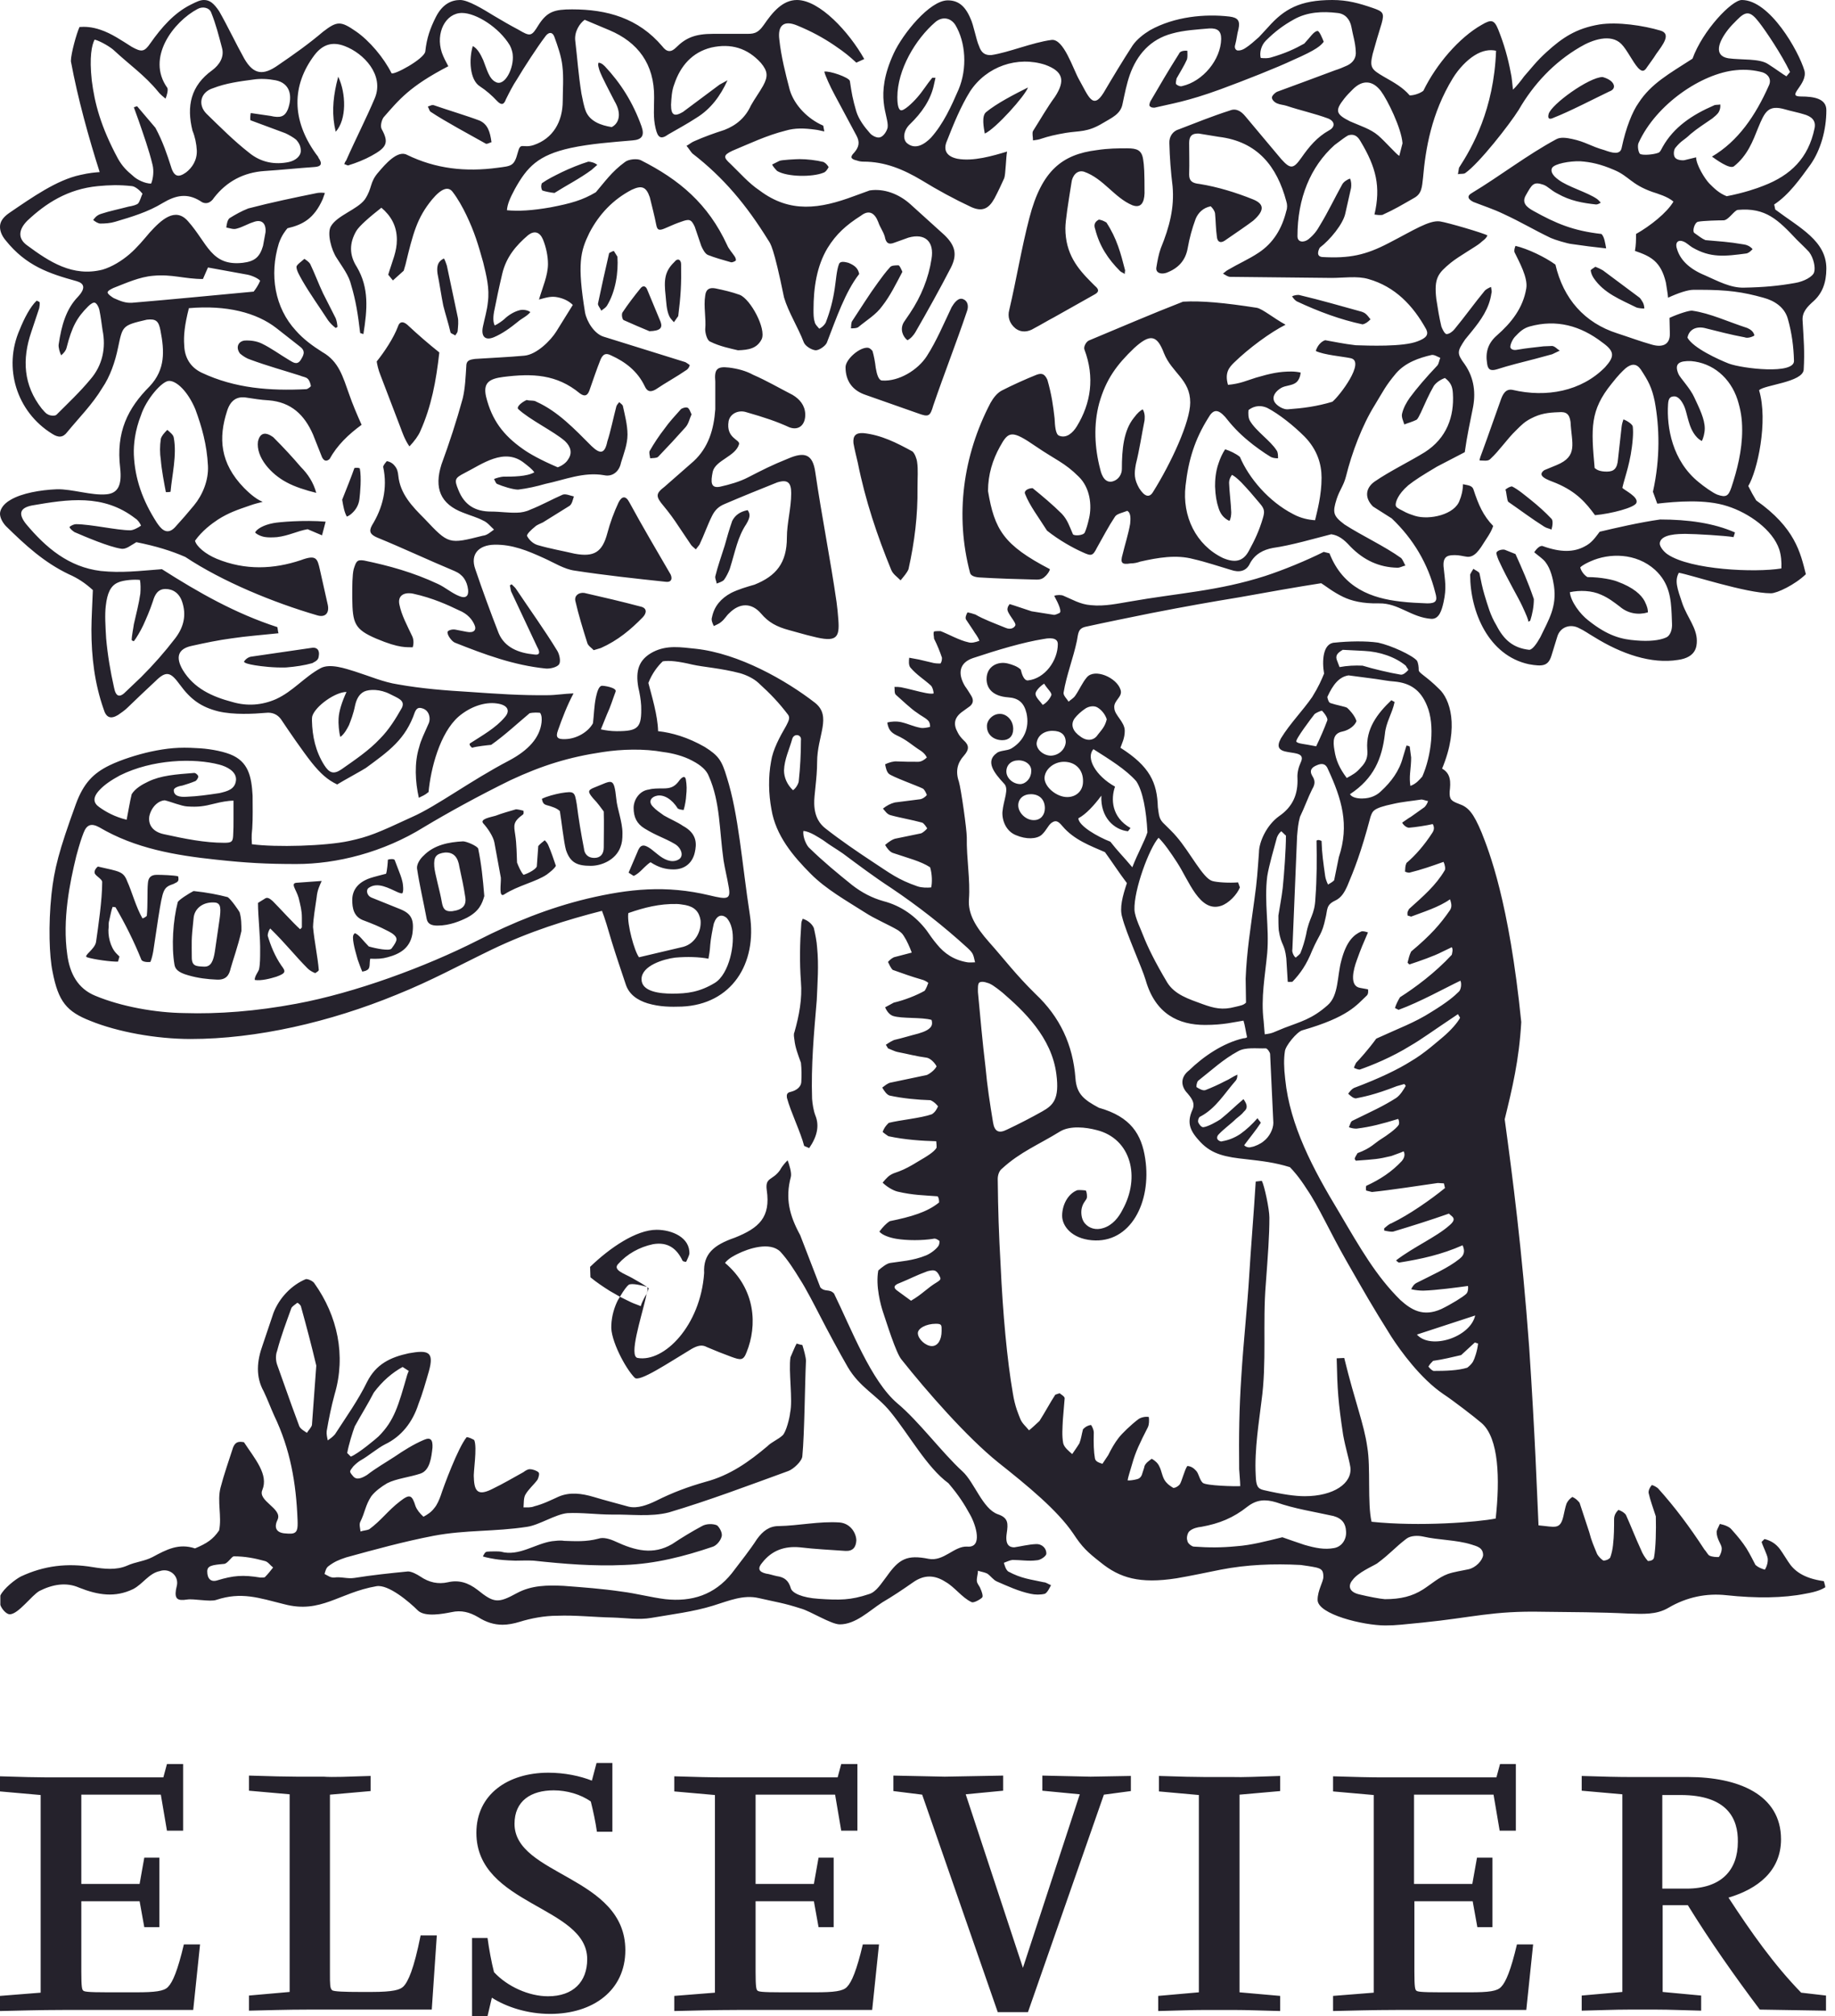 <svg xmlns="http://www.w3.org/2000/svg" width="51" height="56" viewBox="0 0 51 56">
<path fill="#25222C" d="M48.27,0.56c-0.09,0.09-0.17,0.17-0.24,0.26c-0.26,0.33-0.42,0.73,0.01,0.8c0.37,0.05,0.86,0,1.1,0.16
c0.22,0.14,0.42,0.29,0.51,0.34L49.75,2c-0.24-0.5-0.68-1.15-0.86-1.38C48.65,0.31,48.53,0.29,48.27,0.56z M44.54,2.14
c0.04,0.01,0.14,0.04,0.22,0.1c0.13,0.1,0.14,0.24-0.03,0.3c-0.42,0.2-1.11,0.56-1.55,0.73C43.1,3.31,43,3.33,43.04,3.17
C43.11,2.9,44.17,2.14,44.54,2.14z M9.4,2.13c0.22,0.46,0.24,1.19-0.07,1.53C9.22,3.2,9.25,2.78,9.35,2.33L9.4,2.13z M28.57,2.43
c-0.07,0.22-0.9,1.15-1.2,1.28c-0.03-0.17-0.09-0.48,0.03-0.59C27.7,2.87,28.21,2.61,28.57,2.43z M12.05,2.92
c0.34,0.12,0.94,0.3,1.28,0.43c0.22,0.1,0.29,0.3,0.33,0.6c-0.05,0.01-0.12,0.06-0.16,0.04c-0.46-0.26-1.12-0.61-1.54-0.89
c-0.03-0.03-0.04-0.09-0.07-0.14L12,2.92C12.01,2.92,12.03,2.92,12.05,2.92z M26,0.61c-0.56,0.48-1.06,1.33-1.06,2.09
c0,0.12,0.01,0.33,0.09,0.36c0.08,0.04,0.34-0.21,0.46-0.35c0.16-0.18,0.27-0.37,0.42-0.55H26l-0.04,0.18
c-0.09,0.44-0.35,0.8-0.67,1.11c-0.17,0.16-0.21,0.4-0.09,0.52c0.24,0.21,0.5,0.03,0.67-0.14c0.35-0.39,0.57-0.88,0.77-1.34
c0.25-0.59,0.2-1.32-0.09-1.8C26.41,0.48,26.18,0.46,26,0.61z M37.6,2.48c-0.09,0.09-0.17,0.17-0.24,0.26
c-0.26,0.33-0.24,0.43,0.16,0.63c0.27,0.12,0.57,0.21,0.78,0.39c0.2,0.17,0.5,0.52,0.59,0.57l0.09-0.35
c-0.03-0.42-0.42-1.21-0.6-1.45C38.15,2.23,37.87,2.21,37.6,2.48z M7.04,2.21c-0.38,0.05-0.76,0.1-1.12,0.24
C5.57,2.56,5.49,2.91,5.74,3.16c0.39,0.38,0.77,0.76,1.18,1.08C7.26,4.52,7.65,4.58,8.03,4.5c0.18-0.04,0.33-0.16,0.33-0.31
c0-0.12-0.04-0.21-0.13-0.31c-0.07-0.06-0.21-0.14-0.3-0.18L6.96,3.34c-0.01-0.05,0-0.17,0.01-0.2l0.55,0.08
C7.78,3.28,7.91,3.25,8,3.04c0.14-0.38,0.06-0.73-0.34-0.81C7.45,2.19,7.23,2.18,7.04,2.21z M22.22,4.42c0.21,0,0.47,0.03,0.67,0.08
c0.07,0.04,0.1,0.08,0.14,0.14C23,4.7,22.95,4.78,22.88,4.8c-0.3,0.12-0.99,0.12-1.28-0.05c-0.05-0.05-0.12-0.13-0.14-0.18l0.2-0.1
C21.71,4.44,22.15,4.42,22.22,4.42z M5.49,0.25C4.83,0.6,4.05,1.6,4.65,2.44c0.03,0.05-0.01,0.21-0.05,0.3
c-0.06-0.05-0.16-0.13-0.21-0.2C4.02,2.09,3.6,1.8,3.18,1.41c-0.1-0.1-0.39-0.27-0.55-0.31C2.55,1.25,2.48,1.58,2.55,2.23
c0.08,0.64,0.25,1.29,0.73,2.18c0.12,0.21,0.24,0.33,0.41,0.47C3.8,4.99,4.03,5.1,4.2,5.1c0.06-0.14,0.08-0.36,0.04-0.52
C4.14,4.16,3.99,3.75,3.85,3.34L3.72,2.98l0.09-0.03l0.51,0.6c0.21,0.39,0.33,0.76,0.43,1.07c0.09,0.31,0.22,0.31,0.42,0.17
c0.17-0.13,0.31-0.34,0.3-0.61C5.46,3.99,5.42,3.8,5.35,3.63C5.18,2.95,5.3,2.38,5.9,1.95C6.1,1.8,6.24,1.58,6.17,1.33
C6.08,0.99,6,0.67,5.87,0.35C5.82,0.21,5.63,0.17,5.49,0.25z M16.6,4.58l-0.16,0.14c-0.34,0.25-0.7,0.43-1.03,0.64
c-0.1-0.01-0.26-0.04-0.34-0.07c-0.03-0.05-0.04-0.13-0.01-0.2c0.17-0.12,0.34-0.2,0.56-0.31c0.21-0.1,0.5-0.22,0.73-0.29
C16.42,4.49,16.53,4.52,16.6,4.58z M48.24,1.95c-0.94,0.09-2.21,0.94-2.7,2.02c-0.04,0.09,0,0.29,0.05,0.31
c0.1,0.04,0.37,0.01,0.48-0.03c0.07-0.01,0.1-0.1,0.14-0.17c0.31-0.55,0.82-0.89,1.42-1.15c0.05-0.03,0.12-0.01,0.18-0.03
c0.01,0.06,0,0.14-0.04,0.21c-0.04,0.07-0.12,0.13-0.18,0.18c-0.2,0.14-0.41,0.27-0.6,0.43c-0.21,0.2-0.25,0.17-0.43,0.39
c-0.05,0.07-0.05,0.21-0.01,0.26c0.04,0.07,0.18,0.09,0.26,0.08l0.33-0.08c0,0.21,0.25,0.61,0.37,0.73
c0.13,0.13,0.27,0.27,0.48,0.35c0.47-0.09,0.85-0.22,1.02-0.29c0.76-0.29,1.25-0.77,1.42-1.59c0.05-0.22-0.08-0.34-0.31-0.4
c-0.12-0.04-0.37-0.09-0.5-0.13c-0.48-0.14-0.57,0.06-0.76,0.52c-0.14,0.35-0.29,0.76-0.67,1.06c-0.12,0.09-0.51-0.2-0.61-0.27
c0.73-0.43,1.21-1.14,1.58-1.97c0.08-0.16,0-0.31-0.17-0.37C48.77,1.95,48.52,1.92,48.24,1.95z M30.54,6.1
c0.08,0.01,0.14,0.04,0.21,0.08c0.29,0.44,0.4,0.86,0.52,1.33c0,0.03-0.01,0.04-0.01,0.1c-0.06-0.04-0.1-0.05-0.13-0.08
c-0.33-0.33-0.57-0.69-0.69-1.16C30.4,6.26,30.41,6.17,30.54,6.1z M48.3,5.83c-0.1,0.01-0.26,0.29-0.4,0.29
c-0.12,0-0.57,0.01-0.71,0.04c-0.1,0.03-0.16,0.27-0.1,0.31c0.13,0.09,0.21,0.16,0.31,0.2c0.42,0.04,0.6,0.04,1.07,0.12
c0.08,0.01,0.17,0.05,0.24,0.13c-0.04,0.04-0.09,0.1-0.17,0.12c-0.6,0.08-1,0.13-1.51-0.17c-0.08-0.05-0.16-0.13-0.24-0.16
c-0.17-0.07-0.24,0.05-0.18,0.21c0.09,0.3,0.34,0.55,0.78,0.73C47.75,7.81,48.1,8,48.47,7.99c0.56-0.01,0.97-0.05,1.42-0.13
c0.25-0.04,0.5-0.18,0.53-0.3c0.04-0.12-0.01-0.39-0.14-0.56c-0.09-0.1-0.24-0.24-0.34-0.34C49.42,6.11,49.08,5.76,48.3,5.83z
M5.78,7.43L5.64,7.75c-0.52,0-0.86-0.14-1.38-0.09C3.88,7.69,3.51,7.86,3.15,8C3.09,8.03,3,8.07,2.99,8.12
c0,0.05,0.12,0.13,0.17,0.16c0.2,0.09,0.33,0.14,0.51,0.13c1.08-0.09,2.3-0.21,3.38-0.31c0.06-0.08,0.12-0.16,0.18-0.3
c-0.03-0.05-0.2-0.14-0.35-0.17L5.78,7.43z M44.34,7.41c0.08,0.03,0.16,0.07,0.21,0.1l1.02,0.76c0.03,0.03,0.06,0.08,0.09,0.13
c0.03,0.06,0.04,0.12,0.04,0.17c-0.06,0-0.17-0.01-0.22-0.03c-0.44-0.22-0.9-0.39-1.19-0.82c-0.05-0.08-0.07-0.14-0.08-0.21
C44.21,7.49,44.3,7.44,44.34,7.41z M17.06,6.97l0.1,0.16c0.03,0.43-0.05,0.97-0.29,1.36c-0.03,0.05-0.09,0.09-0.16,0.14
c-0.03-0.08-0.1-0.14-0.09-0.2c0.09-0.43,0.21-0.97,0.31-1.4C16.96,7.01,17.02,6.98,17.06,6.97z M18.93,7.34
c0.01,0.55-0.01,0.89-0.08,1.44l-0.12,0.17c-0.04-0.05-0.1-0.1-0.13-0.17c-0.08-0.18-0.08-0.38-0.1-0.56
c-0.05-0.44-0.03-0.68,0.24-0.94C18.84,7.15,18.93,7.22,18.93,7.34z M36.13,8.2c0.59,0.14,1.14,0.3,1.72,0.46
c0.08,0.03,0.12,0.05,0.24,0.21c-0.07,0.07-0.13,0.12-0.22,0.14c-0.61-0.13-1.21-0.35-1.83-0.64c-0.05-0.03-0.1-0.09-0.13-0.14
C35.97,8.2,36.08,8.18,36.13,8.2z M8.46,7.19c0.06,0.04,0.13,0.09,0.16,0.14C8.75,7.6,8.86,7.9,8.98,8.15l0.35,0.69
c0.03,0.08,0.04,0.14,0.05,0.24L9.33,9.11C9.25,9.05,9.18,8.98,9.12,8.9c-0.24-0.37-0.5-0.73-0.72-1.11
C8.33,7.66,8.24,7.52,8.24,7.41C8.24,7.36,8.38,7.26,8.46,7.19z M24.97,7.37c0.03,0,0.07,0.09,0.11,0.18
c-0.18,0.34-0.34,0.67-0.56,0.95c-0.17,0.24-0.43,0.39-0.67,0.59c-0.05,0.03-0.13,0.03-0.2,0.03c0.01-0.07,0-0.16,0.04-0.21
c0.24-0.36,0.46-0.72,0.71-1.06c0.1-0.14,0.22-0.3,0.33-0.42C24.77,7.37,24.88,7.37,24.97,7.37z M17.99,8.05l0.37,0.89
c0.06,0.17-0.01,0.25-0.31,0.26c-0.2-0.08-0.47-0.2-0.72-0.31c-0.04-0.03-0.06-0.16-0.03-0.21c0.16-0.24,0.33-0.46,0.5-0.67
C17.87,7.92,17.95,7.94,17.99,8.05z M31.33,4.12c0.27,0,0.4,0.05,0.44,0.3c0.03,0.18,0.04,0.37,0.04,0.95
c-0.01,0.26-0.1,0.42-0.34,0.33c-0.5-0.21-0.8-0.74-1.34-0.93c-0.2-0.06-0.33,0.12-0.35,0.3c-0.09,0.56-0.17,1.06-0.17,1.27
c0,0.71,0.34,1.12,0.72,1.5l0.1,0.1c0.12,0.1,0.12,0.17-0.01,0.24l-1.12,0.63c-0.19,0.1-0.37,0.21-0.56,0.31
c-0.16,0.1-0.35,0.13-0.52,0c-0.17-0.14-0.22-0.33-0.17-0.51c0.2-0.85,0.34-1.72,0.56-2.56c0.34-1.31,0.91-1.76,1.87-1.88
C30.81,4.12,31.07,4.12,31.33,4.12z M12.34,7.18c0.03,0.05,0.06,0.14,0.08,0.2l0.3,1.42c0.03,0.12,0.01,0.27,0,0.39
c0,0.04-0.04,0.09-0.07,0.13c-0.04-0.04-0.12-0.05-0.13-0.09c-0.06-0.26-0.14-0.5-0.2-0.74c-0.06-0.3-0.1-0.59-0.16-0.89
C12.14,7.44,12.14,7.27,12.34,7.18z M19.88,8.01c0.24,0.05,0.46,0.1,0.68,0.18c0.3,0.12,0.74,0.94,0.61,1.23
c-0.13,0.26-0.36,0.3-0.66,0.31C20.3,9.68,20,9.62,19.74,9.49c-0.09-0.03-0.14-0.24-0.14-0.34c0.03-0.31-0.05-0.63,0-0.94
C19.62,8.04,19.71,7.98,19.88,8.01z M5.25,8.56C5.13,9.03,5.1,9.33,5.12,9.59c0.01,0.34,0.17,0.61,0.48,0.76
c0.93,0.44,1.91,0.51,2.91,0.46c0.04,0,0.13-0.07,0.13-0.09c-0.01-0.06-0.04-0.16-0.09-0.2c-0.05-0.05-0.13-0.05-0.22-0.09
c-0.44-0.14-0.91-0.27-1.37-0.44c-0.1-0.03-0.21-0.1-0.29-0.17C6.55,9.66,6.61,9.49,6.79,9.46c0.16-0.01,0.33,0.01,0.48,0.08
c0.27,0.13,0.51,0.31,0.78,0.47c0.09,0.05,0.2,0.14,0.3,0c0.08-0.13,0.16-0.25-0.01-0.38L7.69,9.12C7.13,8.68,6.29,8.47,5.25,8.56z
M26.77,8.31c0.13,0.05,0.16,0.2,0.1,0.35c-0.29,0.86-0.64,1.75-0.93,2.6c-0.09,0.31-0.13,0.33-0.43,0.22l-1.45-0.51
c-0.36-0.12-0.56-0.38-0.56-0.77c0-0.22,0.4-0.57,0.63-0.54c0.04,0.01,0.08,0.04,0.12,0.09c0.04,0.14,0.07,0.3,0.09,0.47
c0.03,0.18,0.08,0.35,0.18,0.35c0.46,0.03,0.99-0.29,1.24-0.68c0.27-0.42,0.47-0.9,0.69-1.36C26.51,8.43,26.63,8.25,26.77,8.31z
M11.32,9.02c0.31,0.29,0.59,0.53,0.89,0.77c-0.09,0.8-0.22,1.5-0.53,2.19c-0.05,0.12-0.16,0.27-0.3,0.42
c-0.13-0.18-0.21-0.42-0.24-0.5l-0.57-1.49c-0.05-0.12-0.09-0.29-0.1-0.37c0.21-0.26,0.47-0.65,0.59-0.97
C11.1,8.94,11.19,8.91,11.32,9.02z M19.12,11.33c0.04,0.03,0.06,0.09,0.1,0.18c-0.06,0.13-0.08,0.26-0.17,0.36
c-0.24,0.27-0.5,0.55-0.76,0.82c-0.05,0.04-0.14,0.03-0.22,0.04c-0.01-0.08-0.04-0.17-0.01-0.21c0.12-0.21,0.26-0.42,0.4-0.6
c0.14-0.2,0.31-0.38,0.47-0.56C18.98,11.33,19.07,11.3,19.12,11.33z M4.65,11.94c0.09,0.08,0.17,0.14,0.18,0.22
c0.09,0.48-0.05,1.04-0.09,1.5c-0.04,0.01-0.09,0.01-0.13,0.01c-0.05-0.26-0.12-0.63-0.14-0.89c-0.03-0.2-0.03-0.39,0-0.59
C4.49,12.11,4.56,12.03,4.65,11.94z M7.51,12.09l0.08,0.05c0.01,0.01,0.02,0.02,0.03,0.03c0.26,0.26,0.51,0.53,0.74,0.8
c0.2,0.2,0.35,0.43,0.43,0.72c-0.29-0.07-0.6-0.17-0.82-0.29c-0.44-0.23-0.86-0.7-0.8-1.14C7.22,12.05,7.34,12,7.51,12.09z
M31.52,9.67c-0.48,0.46-0.78,0.86-0.97,1.53c-0.16,0.59-0.13,1.24,0.03,1.84c0.04,0.18,0.14,0.39,0.35,0.33
c0.17-0.05,0.25-0.21,0.25-0.34c0-0.55,0.05-1.07,0.33-1.42c0.12-0.16,0.18-0.2,0.25-0.24c0.08,0.13,0.05,0.29,0.05,0.31
c-0.08,0.4-0.14,0.81-0.24,1.21c-0.05,0.27-0.05,0.42,0.09,0.67c0.16,0.25,0.29,0.27,0.39,0.1c0.5-0.8,1.03-1.94,1.03-2.48
c0-0.64-0.51-0.82-0.73-1.37C32.15,9.28,31.95,9.28,31.52,9.67z M46.65,10.39c0.04,0.1,0.33,0.4,0.44,0.65
c0.14,0.3,0.29,0.6,0.29,0.86c0,0.13-0.04,0.27-0.08,0.35c-0.2-0.1-0.3-0.34-0.34-0.46c-0.09-0.27-0.1-0.44-0.2-0.6
c-0.08-0.14-0.17-0.18-0.22-0.18c-0.12,0-0.17,0.05-0.18,0.22c-0.04,0.63,0.11,1.57,0.86,2.17c0.12,0.1,0.38,0.29,0.51,0.34
c0.25,0.09,0.31,0.03,0.39-0.2c0.16-0.48,0.3-1.03,0.3-1.59c0-0.33-0.04-0.56-0.13-0.85c-0.2-0.61-0.69-1.02-1.29-1.07
C46.68,10.02,46.52,10.09,46.65,10.39z M10,13.01c0.05,0.26,0.01,0.68-0.01,0.85s-0.1,0.29-0.18,0.37c-0.06,0.06-0.1,0.09-0.17,0.12
c-0.07-0.12-0.1-0.29-0.13-0.47c0.12-0.3,0.26-0.65,0.34-0.88C9.91,12.99,9.96,12.99,10,13.01z M42.02,13.51
c0.17,0.08,0.39,0.27,0.53,0.38c0.2,0.16,0.4,0.34,0.57,0.52c0.05,0.05,0.03,0.2,0,0.3c-0.06-0.03-0.14-0.04-0.2-0.08
c-0.35-0.22-0.68-0.47-1-0.69c-0.04-0.04-0.05-0.29-0.08-0.34C41.89,13.56,41.95,13.52,42.02,13.51z M4.7,10.58
c-0.2,0-0.64,0.52-0.78,0.95c-0.17,0.43-0.21,0.82-0.2,1.1c0.03,0.67,0.24,1.27,0.64,1.89c0.09,0.13,0.26,0.38,0.5,0.13
c0.2-0.22,0.34-0.38,0.53-0.61c0.24-0.29,0.41-0.7,0.39-1.1c-0.03-0.59-0.17-1.08-0.35-1.57C5.22,10.87,4.91,10.58,4.7,10.58z
M9.05,14.49l-0.1,0.38L8.55,14.7c-0.29,0.05-0.52,0.18-0.85,0.22c-0.12,0.01-0.25,0.01-0.31,0c-0.12-0.01-0.26-0.08-0.3-0.13
c0.05-0.1,0.24-0.21,0.51-0.26C7.75,14.5,8.45,14.44,9.05,14.49z M34.7,11.39c-0.01,0.08-0.01,0.22,0.04,0.3
c0.17,0.29,0.57,0.55,0.74,0.82c0.04,0.05,0.04,0.14,0.04,0.22c-0.08,0-0.16-0.01-0.22-0.05c-0.17-0.1-0.46-0.31-0.6-0.43
c-0.27-0.22-0.47-0.44-0.65-0.67c-0.2-0.22-0.33-0.22-0.47,0.03c-0.37,0.59-0.55,1.16-0.63,1.88c-0.1,0.85,0.29,1.65,1.04,2.01
c0.33,0.14,0.56,0.1,0.72-0.2c0.17-0.31,0.29-0.57,0.39-0.91c0.05-0.17,0.05-0.25-0.08-0.4c-0.2-0.24-0.33-0.39-0.52-0.59
c-0.12-0.12-0.2-0.18-0.26-0.21c-0.05,0.07-0.08,0.14-0.08,0.22c0.01,0.27,0.05,0.55,0.06,0.82c0,0.07-0.01,0.17-0.05,0.24
c-0.17-0.08-0.25-0.2-0.3-0.35c-0.06-0.18-0.09-0.35-0.1-0.61c0-0.16,0.01-0.4,0.1-0.65c0.04-0.12,0.1-0.26,0.18-0.38
c0.13,0.04,0.3,0.12,0.41,0.21c0.25,0.59,0.8,1.24,1.48,1.59c0.22,0.12,0.44,0.16,0.61,0.17c0.06-0.26,0.18-0.69,0.18-1.18
c0-0.38-0.12-0.78-0.47-1.14c-0.3-0.3-0.71-0.63-1.04-0.8C34.97,11.22,34.79,11.32,34.7,11.39z M23.99,12.03
c0.5,0.05,0.93,0.27,1.37,0.51c0.06,0.05,0.12,0.2,0.13,0.3c0.03,0.2,0.01,0.43,0.01,0.71c0.01,0.76-0.08,1.5-0.25,2.26
c-0.04,0.1-0.13,0.2-0.22,0.31c-0.1-0.1-0.21-0.17-0.26-0.29c-0.39-0.95-0.72-1.93-0.93-2.98c-0.04-0.17-0.09-0.37-0.12-0.54
C23.7,12.1,23.79,12.02,23.99,12.03z M20.78,14.17c0.05,0.08,0.1,0.16-0.04,0.39c-0.24,0.36-0.3,0.74-0.46,1.25
c-0.04,0.1-0.1,0.22-0.16,0.3c-0.05,0.05-0.13,0.07-0.2,0.1c-0.01-0.07-0.05-0.14-0.04-0.2c0.07-0.29,0.17-0.56,0.26-0.85
c0.06-0.22,0.13-0.46,0.21-0.69C20.43,14.31,20.57,14.21,20.78,14.17z M41.82,15.27l0.3,0.12c0.18,0.4,0.35,0.78,0.51,1.25
c0,0.21-0.04,0.41-0.1,0.6l-0.05,0.03c-0.01-0.07-0.05-0.17-0.17-0.43c-0.12-0.26-0.41-0.74-0.64-1.24
c-0.03-0.06-0.06-0.14-0.08-0.22C41.57,15.3,41.74,15.25,41.82,15.27z M20.26,10.21c0.24,0.03,0.47,0.09,0.67,0.2
c0.37,0.16,0.73,0.37,1.1,0.56c0.2,0.12,0.34,0.29,0.35,0.53c0.01,0.29-0.17,0.47-0.44,0.37c-0.35-0.16-0.67-0.27-1.23-0.43
c-0.21-0.05-0.42,0.06-0.46,0.26c-0.08,0.48,0.33,0.51,0.29,0.64c-0.1,0.34-0.65,0.44-0.73,0.76c-0.06,0.29-0.06,0.47,0.2,0.42
c0.27-0.06,0.55-0.14,0.78-0.26c0.43-0.22,0.64-0.33,1.11-0.52c0.46-0.2,0.69-0.13,0.76,0.38c0.18,1.23,0.42,2.42,0.59,3.6
c0.02,0.14,0.04,0.34,0.05,0.49c0.04,0.51-0.05,0.64-0.71,0.47c-0.22-0.05-0.44-0.12-0.67-0.18c-0.33-0.09-0.56-0.21-0.77-0.46
c-0.26-0.3-0.59-0.3-0.88-0.01c-0.08,0.07-0.13,0.17-0.22,0.24c-0.05,0.05-0.13,0.08-0.21,0.12c-0.04-0.08-0.08-0.17-0.05-0.25
c0.06-0.3,0.25-0.52,0.53-0.67c0.2-0.1,0.44-0.17,0.65-0.23c0.6-0.24,0.9-0.6,0.9-1.31c0-0.4,0.12-0.81,0.12-1.23
c0-0.3-0.1-0.39-0.39-0.3c-0.5,0.2-0.97,0.39-1.46,0.6c-0.17,0.07-0.27,0.17-0.35,0.33c-0.13,0.26-0.22,0.53-0.35,0.8l-0.1,0.13
c-0.04-0.04-0.09-0.07-0.13-0.12l-0.35-0.52c-0.13-0.2-0.27-0.39-0.42-0.57c-0.22-0.26-0.22-0.34,0.03-0.53l0.81-0.71
c0.41-0.38,0.56-0.88,0.6-1.44V10.6C19.85,10.26,19.92,10.17,20.26,10.21z M44.21,15.59c-0.09,0.04-0.22,0.1-0.29,0.17
c0.01,0.06,0.08,0.2,0.2,0.27c0.39,0,0.72,0.08,0.82,0.12c0.47,0.17,0.68,0.38,0.77,0.55c0.08,0.16,0.09,0.24,0.09,0.31
c-0.27,0.08-0.56,0.03-0.78-0.16c-0.16-0.12-0.31-0.24-0.52-0.33c-0.26-0.12-0.6-0.13-0.87-0.07c0.03,0.27,0.29,0.61,0.51,0.78
c0.55,0.44,0.93,0.53,1.34,0.56c0.35,0.03,0.64,0,0.82-0.08c0.13-0.05,0.18-0.24,0.17-0.39l-0.01-0.26
c-0.02-0.43-0.06-0.86-0.46-1.23C45.47,15.35,44.72,15.36,44.21,15.59z M16.24,16.47c0.53,0.12,1.04,0.24,1.57,0.38
c0.17,0.04,0.17,0.17,0.06,0.29c-0.34,0.35-0.7,0.65-1.17,0.86l-0.2,0.06c-0.05-0.06-0.16-0.12-0.18-0.21
c-0.12-0.38-0.24-0.77-0.33-1.16C15.96,16.54,16.09,16.45,16.24,16.47z M48.41,0c0.78,0,1.58,1.42,1.74,1.96
c0.1,0.39-0.53,0.72-0.1,0.72c0.37,0,0.71,0.06,0.71,0.38c0,0.55-0.16,1.11-0.44,1.51c-0.29,0.4-0.6,0.84-1.01,1.11l0.03,0.14
c0.68,0.51,1.42,0.87,1.42,1.64c0,0.4-0.12,0.69-0.35,0.9c-0.18,0.16-0.33,0.31-0.31,0.55c0.03,0.54,0.06,0.84,0.03,1.36
c-0.03,0.35-1.1,0.42-1.24,0.57c0.26,0.86-0.05,2.25-0.3,2.66c0.08,0.16,0.14,0.27,0.22,0.4c1.08,0.76,1.23,1.45,1.38,2.05
c-0.3,0.29-0.8,0.53-0.97,0.53c-0.69,0-2.25-0.52-2.56-0.57c-0.12,0.22-0.05,0.42,0.1,0.86c0.14,0.39,0.4,0.67,0.4,1.03
c0,0.17-0.03,0.46-0.52,0.53c-0.74,0.12-1.57-0.16-2.34-0.64c-0.14-0.08-0.26-0.17-0.41-0.24c-0.24-0.13-0.53-0.04-0.61,0.24
l-0.16,0.52c-0.09,0.29-0.24,0.31-0.63,0.24c-1.11-0.24-1.63-1.44-1.63-2.49c0-0.01,0.05-0.1,0.09-0.16
c0.05,0.04,0.16,0.08,0.17,0.13c0.04,0.2,0.08,0.4,0.14,0.6c0.09,0.29,0.16,0.56,0.33,0.84c0.21,0.41,0.47,0.63,0.91,0.68
c0.09,0,0.21-0.17,0.31-0.35c0.24-0.5,0.46-0.84,0.38-1.42c-0.03-0.2-0.09-0.48-0.24-0.67c-0.07-0.09-0.18-0.16-0.31-0.27
c0.06-0.09,0.16-0.2,0.24-0.17c0.5,0.18,0.86,0.17,1.16,0.01c0.2-0.1,0.29-0.24,0.42-0.41c0.42-0.1,1.11-0.26,1.68-0.34
c0.78,0,1.49,0.1,2.08,0.36l-0.04,0.13c-0.21-0.04-1.08-0.09-1.32-0.09c-0.2,0-0.72,0-0.73,0.27c0,0.08,0.1,0.22,0.22,0.3
c0.64,0.43,2.43,0.51,3.16,0.39c0.01-0.18-0.01-0.38-0.06-0.53c-0.18-0.54-0.84-1.01-1.44-1.2c-0.61-0.2-1.42-0.13-1.95-0.07
l-0.12-0.33c0.21-0.94,0.18-1.81,0.05-2.51c-0.08-0.39-0.18-0.57-0.39-0.89c-0.12-0.17-0.26-0.16-0.42-0.03
c-0.1,0.09-0.21,0.2-0.39,0.43c-0.6,0.74-0.57,1.23-0.47,2.34c0.06,0.05,0.14,0.1,0.34,0.1c0.2,0,0.29-0.09,0.31-0.35l0.1-0.9
c0.01-0.08,0.03-0.14,0.05-0.2c0.09,0.03,0.25,0.13,0.26,0.2c0.01,0.1,0.01,0.21,0,0.33c-0.05,0.65-0.22,1.06-0.29,1.37
c0.04,0.06,0.46,0.25,0.39,0.42c-0.05,0.13-0.7,0.3-1.15,0.34c-0.25-0.34-0.51-0.65-1.08-0.89c-0.26-0.1-0.55-0.2-0.33-0.36
l0.34-0.14c0.61-0.25,0.42-0.6,0.39-1.2c-0.03-0.22-0.12-0.29-0.33-0.27c-0.3,0.01-0.51,0.04-0.76,0.17
c-0.18,0.09-0.27,0.18-0.42,0.33c-0.26,0.25-0.46,0.56-0.72,0.8c-0.06,0.07-0.2,0.04-0.3,0.04c0.01-0.08,0.05-0.16,0.08-0.25
c0.17-0.46,0.33-0.93,0.5-1.4c0.06-0.18,0.14-0.35,0.34-0.31c0.94,0.22,1.91,0.04,2.57-0.63c0.27-0.3,0.27-0.44-0.08-0.69
c-0.6-0.46-1.27-0.65-2.02-0.44c-0.17,0.05-0.27,0.14-0.41,0.29c-0.08,0.09-0.14,0.25-0.12,0.3c0.04,0.07,0.13,0.07,0.22,0.05
c0.22-0.04,0.46-0.06,0.7-0.09c0.08,0,0.17-0.01,0.24-0.01c0.08,0.01,0.14,0.09,0.21,0.13l-0.21,0.1l-0.48,0.13
c-0.35,0.09-0.72,0.18-1.06,0.29c-0.17,0.05-0.25,0.01-0.27-0.17c-0.05-0.31,0.03-0.56,0.27-0.77c0.4-0.35,0.73-0.76,0.82-1.31
c0.05-0.3-0.2-0.74-0.33-1.01c-0.01-0.06,0.01-0.12,0.03-0.17c0.34,0.08,0.82,0.31,1.11,0.52c0.22,0.95,0.81,1.62,1.72,1.91
c0.31,0.1,0.63,0.22,0.95,0.31c0.3,0.09,0.52,0.01,0.51-0.31l-0.01-0.43c0.26-0.12,0.56-0.21,0.63-0.2c0.5,0.07,1,0.31,1.53,0.48
c0.09,0.04,0.18,0.1,0.2,0.21c-0.08,0.05-0.2,0.08-0.27,0.05c-0.38-0.07-0.76-0.17-1.12-0.26c-0.24-0.05-0.43,0.05-0.47,0.27
c0.16,0.29,0.87,0.61,1.15,0.72c0.38,0.14,1.83,0.31,1.81-0.08c-0.01-0.39-0.06-0.77-0.17-1.16c-0.09-0.33-0.38-0.51-0.68-0.59
c-0.57-0.16-1-0.22-1.77-0.22h-0.17c-0.16,0-0.43,0.09-0.71,0.22c-0.01-0.14-0.04-0.27-0.06-0.42c-0.14-0.59-0.42-0.73-0.86-0.88
c0.03-0.17,0.03-0.29,0.03-0.47c0.39-0.22,0.86-0.59,1.04-0.9c-0.16-0.14-0.44-0.22-0.59-0.27c-0.59-0.21-0.65-0.44-1.06-0.61
c-0.37-0.16-0.65-0.22-0.94-0.24c-0.3-0.01-0.71,0.07-0.78,0.18c-0.05,0.08-0.01,0.2,0.17,0.33c0.26,0.2,0.81,0.35,1.08,0.54
c0.04,0.03,0.08,0.08,0.1,0.1c-0.05,0.03-0.09,0.05-0.13,0.05c-0.37-0.04-0.72-0.1-1.07-0.3c-0.2-0.1-0.26-0.2-0.4-0.25
c-0.27-0.09-0.31-0.01-0.48,0.29c-0.13,0.22,0.03,0.34,0.21,0.44c0.63,0.35,1.1,0.55,1.89,0.64c0.08,0.08,0.1,0.24,0.13,0.4
c-0.38-0.04-0.6-0.07-0.95-0.12c-0.12-0.01-0.48-0.12-0.59-0.17c-0.52-0.25-0.8-0.43-1.32-0.67c-0.27-0.13-0.55-0.22-0.83-0.33
c-0.14-0.07-0.2-0.16-0.04-0.25c0.78-0.47,1.54-1.06,2.34-1.49c0.12-0.07,0.3-0.04,0.44-0.01c0.38,0.08,0.51,0.2,0.9,0.31
c0.22,0.08,0.44,0.14,0.48-0.06c0.12-0.57,0.3-1.01,0.47-1.25c0.35-0.54,0.85-0.81,1.5-1.23C47.32,0.85,48.13,0,48.41,0z
M8.86,18.22c-0.01,0.09-0.04,0.13-0.18,0.2c-0.21,0.06-0.47,0.1-0.73,0.12c-0.35,0.01-0.67-0.03-0.86-0.06
c-0.18-0.03-0.29-0.06-0.31-0.1c0.05-0.08,0.13-0.13,0.2-0.14L8.63,18C8.81,17.96,8.89,18.06,8.86,18.22z M37.32,18.05
c-0.12,0.07-0.21,0.14-0.17,0.27l0.08,0.21c0.21-0.04,0.43-0.05,0.64-0.04c0.29,0.09,0.76,0.2,1.06,0.25
c0.07,0.01,0.16-0.07,0.21-0.13c0.01-0.01-0.04-0.06-0.07-0.12c-0.29-0.24-0.72-0.39-1.16-0.41L37.32,18.05z M3.28,16.18
c-0.21,0.09-0.3,0.3-0.34,0.65c-0.03,0.24-0.01,0.57,0.01,0.9c0.04,0.46,0.12,0.93,0.22,1.37c0.05,0.26,0.16,0.29,0.34,0.1
l0.41-0.39c0.35-0.35,0.65-0.69,0.95-1.08c0.26-0.34,0.3-0.67,0.2-0.99c-0.08-0.27-0.27-0.38-0.47-0.38c-0.22,0-0.3,0.17-0.35,0.34
c-0.09,0.27-0.18,0.47-0.27,0.67c-0.07,0.15-0.2,0.37-0.26,0.44c-0.01,0-0.04-0.01-0.06-0.03c0-0.12,0.05-0.35,0.06-0.44
c0.07-0.31,0.14-0.57,0.18-0.85c0.01-0.13,0.01-0.27-0.01-0.38C3.75,16.09,3.43,16.11,3.28,16.18z M29.02,18.99
c-0.13,0.08-0.25,0.22-0.24,0.29c0.01,0.1,0.13,0.2,0.2,0.3c0.1-0.05,0.2-0.17,0.24-0.27C29.24,19.24,29.11,19.14,29.02,18.99z
M30.14,19.7c-0.09,0.06-0.2,0.16-0.27,0.25c-0.13,0.18-0.05,0.37,0.16,0.51c0.17,0.13,0.37,0.12,0.48-0.05
c0.1-0.13,0.2-0.22,0.25-0.43c-0.04-0.13-0.14-0.26-0.26-0.33C30.4,19.59,30.24,19.62,30.14,19.7z M27.78,19.83
c0.18-0.01,0.38,0.16,0.38,0.42c0,0.2-0.12,0.31-0.3,0.31c-0.25,0-0.43-0.16-0.43-0.38C27.42,20.01,27.59,19.83,27.78,19.83z
M36.74,19.74c-0.05,0.01-0.14,0.05-0.2,0.09c-0.08,0.1-0.55,0.72-0.51,0.77c0.04,0.06,0.21,0.06,0.55,0.13
c0.12-0.25,0.22-0.48,0.31-0.72C36.91,19.96,36.83,19.83,36.74,19.74z M29.25,20.3c-0.24,0-0.42,0.14-0.44,0.35
c0,0.18,0.2,0.34,0.4,0.34c0.22-0.01,0.39-0.17,0.41-0.37C29.62,20.41,29.49,20.3,29.25,20.3z M10.12,19.21
c-0.16,0.08-0.22,0.25-0.25,0.38c-0.05,0.25-0.12,0.42-0.17,0.55c-0.05,0.1-0.13,0.25-0.24,0.33c-0.04-0.12-0.06-0.39-0.05-0.51
c0.01-0.2,0.09-0.46,0.22-0.74c-0.31,0-0.86,0.39-0.95,0.67c-0.01,0.04-0.01,0.09-0.01,0.13c0.01,0.43,0.1,0.85,0.34,1.23
c0.14,0.22,0.26,0.27,0.48,0.12c0.37-0.26,0.76-0.52,1.07-0.85c0.25-0.25,0.44-0.56,0.61-0.86c0.1-0.21-0.12-0.27-0.33-0.38
C10.57,19.14,10.27,19.14,10.12,19.21z M28.31,21.12c-0.21,0-0.34,0.13-0.34,0.31c0,0.18,0.18,0.35,0.39,0.35
c0.16-0.01,0.3-0.17,0.3-0.35C28.68,21.26,28.52,21.12,28.31,21.12z M22.02,20.52c-0.08,0.29-0.22,0.57-0.23,0.88
c0,0.2,0.09,0.4,0.25,0.55c0.09-0.06,0.16-0.2,0.16-0.26c0.04-0.37,0.06-0.74,0.06-1.12C22.29,20.4,22.07,20.36,22.02,20.52z
M29.57,21.16c-0.29,0-0.54,0.22-0.54,0.46c0.01,0.25,0.34,0.52,0.63,0.52c0.26,0,0.44-0.18,0.44-0.43
C30.11,21.38,29.89,21.16,29.57,21.16z M37.48,18.76c-0.26,0.04-0.43,0.25-0.59,0.6c0.01,0.06,0.04,0.16,0.09,0.17
c0.14,0.05,0.42,0.1,0.46,0.13c0.05,0.04,0.22,0.22,0.26,0.37c-0.04,0.12-0.2,0.25-0.39,0.29c-0.26,0.05-0.27,0.26-0.22,0.53
c0.04,0.26,0.13,0.48,0.34,0.76c0.18-0.1,0.26-0.14,0.39-0.29c0.16-0.16,0.2-0.31,0.18-0.51c-0.04-0.56,0.27-0.98,0.67-1.36
l0.09,0.05c-0.07,0.33-0.24,0.56-0.27,0.89c-0.08,0.67-0.3,1.23-0.97,1.67c0.05,0.09,0.2,0.12,0.33,0.12c0.26,0,0.43-0.1,0.54-0.21
c0.27-0.25,0.5-0.55,0.6-0.93l0.1-0.33c0.01,0,0.08,0.01,0.09,0.03l0.04,0.3c0,0.13-0.01,0.24-0.03,0.44
c-0.01,0.1-0.01,0.25,0.01,0.35c0.16-0.06,0.24-0.16,0.33-0.26c0.25-0.57,0.36-1.43,0.13-1.97c-0.18-0.44-0.47-0.63-0.91-0.67
c-0.16-0.01-0.3-0.04-0.51-0.07L37.48,18.76z M3.33,21.54c-0.24,0.13-0.43,0.26-0.56,0.4c-0.21,0.22-0.17,0.37-0.01,0.48
c0.18,0.13,0.43,0.27,0.76,0.35c0.04-0.2,0.09-0.51,0.14-0.71c0.1-0.16,0.29-0.27,0.46-0.35c0.35-0.17,0.76-0.2,1.27-0.24
c0.04-0.01,0.12,0.06,0.12,0.1c0,0.04-0.05,0.12-0.09,0.13c-0.12,0.05-0.25,0.09-0.35,0.12c-0.07,0.01-0.24,0.05-0.24,0.13
c0,0.15,0.14,0.2,0.38,0.18c0.27-0.01,0.56-0.05,0.89-0.1c0.21-0.05,0.44-0.1,0.46-0.37c0.01-0.24-0.27-0.37-0.46-0.42
C5.39,21.05,4.23,21.09,3.33,21.54z M28.65,22.06c-0.21,0-0.35,0.13-0.35,0.31c0,0.21,0.22,0.42,0.44,0.41c0.18,0,0.3-0.14,0.3-0.33
C29.04,22.22,28.9,22.06,28.65,22.06z M4.58,22.23c-0.18,0.01-0.37,0.18-0.43,0.44c-0.04,0.26,0.12,0.44,0.4,0.5
c0.59,0.13,1.14,0.24,1.68,0.24c0.21,0,0.24-0.03,0.25-0.2c0.01-0.16,0.01-0.3,0.01-0.46v-0.51c-0.16,0-0.36,0.04-0.52,0.08
c-0.31,0.08-0.47,0.1-0.77,0.08C5.04,22.39,4.75,22.27,4.58,22.23z M17.13,22.2c0.02,0.25,0.17,0.63,0.17,0.94
c0,0.18-0.01,0.27-0.06,0.4c-0.13,0.34-0.51,0.51-0.82,0.51c-0.37,0-0.57-0.08-0.69-0.44c-0.06-0.21-0.13-0.85-0.17-1.08
c-0.08-0.08-0.2-0.12-0.38-0.17c-0.09-0.03-0.1-0.09-0.12-0.17c0.13-0.07,0.37-0.13,0.53-0.16c0.38-0.06,0.38-0.04,0.44,0.31
c0.05,0.4,0.12,0.82,0.2,1.23c0.01,0.13,0.09,0.26,0.29,0.26c0.16,0,0.26-0.1,0.26-0.29c0-0.31,0.01-0.68,0-1
c-0.06-0.08-0.18-0.25-0.3-0.37c-0.14-0.17-0.16-0.22,0.05-0.3C17.02,21.68,17.06,21.56,17.13,22.2z M30.39,20.81
c-0.22,0.24,0.06,0.74,0.6,1.04c-0.12,0.34-0.1,0.85,0.43,1.15l-0.07,0.09c-0.38-0.04-0.77-0.38-0.74-0.99
c-0.2,0.27-0.43,0.52-0.64,0.63c0.01,0.21,0.53,0.51,0.89,0.65c0.21,0.27,0.35,0.4,0.61,0.71c0.16-0.41,0.35-0.74,0.42-0.97
c-0.03-0.61-0.13-1.15-0.31-1.42C31.29,21.37,30.83,21.09,30.39,20.81z M19.06,21.64c0.03,0.18,0.03,0.29,0.01,0.47
c0,0.06-0.03,0.27-0.07,0.39c-0.06-0.01-0.1-0.01-0.16-0.04c-0.17-0.27-0.39-0.39-0.57-0.36c-0.17,0.03-0.26,0.16-0.13,0.3
c0.09,0.1,0.2,0.17,0.31,0.25c0.17,0.1,0.37,0.18,0.53,0.29c0.41,0.22,0.38,0.52,0.33,0.74c-0.06,0.27-0.26,0.47-0.59,0.47
c-0.21,0-0.41-0.05-0.64-0.2c-0.05,0.03-0.12,0.09-0.25,0.22c-0.05,0.05-0.14,0.13-0.22,0.16l-0.14-0.09l0.24-0.56
c0.08-0.22,0.17-0.25,0.38-0.1l0.2,0.16c0.16,0.13,0.37,0.24,0.56,0.14c0.18-0.09,0.08-0.34-0.1-0.44c-0.29-0.17-0.5-0.22-0.84-0.43
c-0.21-0.13-0.3-0.31-0.3-0.57c0-0.22,0.16-0.48,0.43-0.51c0.1-0.03,0.24-0.03,0.39-0.03c0.18,0,0.3-0.03,0.42-0.18
C18.94,21.59,19.03,21.53,19.06,21.64z M14.55,22.52c0,0.04,0.01,0.08-0.01,0.1c-0.29,0.21-0.26,0.3-0.22,0.57
c0.04,0.26,0.04,0.55,0.05,0.77c0.04,0.1,0.1,0.25,0.18,0.34c0.17-0.05,0.37-0.18,0.37-0.24l0.04-0.56
c0.05-0.06,0.13-0.12,0.18-0.16c0.05,0.05,0.08,0.09,0.1,0.14c0.09,0.21,0.13,0.34,0.21,0.57c-0.05,0.09-0.16,0.17-0.25,0.24
c-0.29,0.2-0.81,0.31-1.18,0.55c-0.17,0.12-0.09-0.3-0.1-0.46l-0.18-0.98c-0.03-0.16-0.18-0.39-0.31-0.53
c-0.1-0.12,0.2-0.17,0.34-0.21c0.18-0.07,0.4-0.13,0.57-0.18C14.39,22.48,14.52,22.51,14.55,22.52z M12.37,23.68
c-0.25,0.03-0.32,0.12-0.3,0.39c0.01,0.18,0.16,0.69,0.21,0.99c0.03,0.16,0.07,0.27,0.29,0.25c0.3-0.04,0.4-0.17,0.36-0.4
c-0.04-0.27-0.1-0.55-0.16-0.82C12.73,23.81,12.61,23.67,12.37,23.68z M12.87,23.37c0.09,0,0.38,0.12,0.42,0.2
c0.09,0.44,0.13,0.83,0.17,1.32c-0.06,0.21-0.14,0.42-0.48,0.6c-0.18,0.09-0.48,0.22-0.82,0.22c-0.16,0-0.27-0.04-0.3-0.18
c-0.09-0.48-0.2-0.94-0.27-1.41c-0.01-0.12,0.09-0.27,0.18-0.35C12.06,23.47,12.47,23.39,12.87,23.37z M18.81,25.11
c-0.48-0.01-0.91,0.1-1.34,0.25c-0.01,0.01-0.01,0.01-0.01,0.03c-0.03,0.29,0.17,1.03,0.3,1.2l1.23-0.29
c0.33-0.09,0.51-0.43,0.48-0.74c-0.04-0.24-0.17-0.37-0.42-0.42C18.97,25.13,18.89,25.11,18.81,25.11z M36.59,21.26
c-0.12,0.05-0.21,0.13-0.12,0.29c0.09,0.13,0.08,0.24,0,0.37c-0.12,0.24-0.21,0.5-0.34,0.77c-0.05,0.18-0.06,0.31-0.08,0.53
l-0.13,3.13c0,0.03-0.01,0.07,0,0.09c0.01,0.05,0.04,0.12,0.09,0.16c0.05-0.04,0.1-0.08,0.13-0.12c0.07-0.17,0.12-0.34,0.16-0.52
c0.09-0.51,0.24-0.52,0.26-1.03c0.04-0.52,0.04-1.06,0.03-1.58c0.05-0.04,0.12,0,0.14,0.01c0.01,0.35,0.05,0.61,0.1,0.97
c0.01,0.08,0.05,0.18,0.08,0.24c0.05-0.03,0.14-0.08,0.17-0.12l0.13-0.64c0.3-0.9,0.08-1.62-0.3-2.44
C36.85,21.21,36.74,21.19,36.59,21.26z M2.72,24.07c0.61,0.14,0.71,0.13,0.82,0.42c0.12,0.26,0.24,0.71,0.42,1.02
c0.04-0.01,0.09-0.04,0.12-0.07c0.03-0.29,0.01-0.71,0.03-0.9c0.01-0.16,0.08-0.24,0.25-0.24c0.13,0,0.46,0.01,0.59,0.04
c0.01,0.03,0.01,0.05,0.01,0.09c0,0.08-0.11,0.1-0.13,0.12c-0.29,0.1-0.3,0.13-0.43,0.94l-0.14,0.93c-0.01,0.06-0.04,0.21-0.08,0.3
c-0.08,0.01-0.22,0-0.25-0.06c-0.2-0.5-0.46-1.02-0.72-1.46l-0.08-0.01c-0.04,0.1-0.06,0.24-0.09,0.36
c-0.01,0.03-0.02,0.08-0.02,0.13l0,0.07c-0.03,0.22,0.04,0.56,0.22,0.74l0.08,0.08l-0.04,0.14c-0.17,0.01-0.68-0.06-0.86-0.12
c-0.12-0.04,0.22-0.22,0.25-0.43c0.06-0.43,0.17-1.15,0.17-1.66c0-0.09-0.21-0.18-0.21-0.26C2.62,24.17,2.68,24.1,2.72,24.07z
M22.33,23.08c-0.03,0.16,0.09,0.42,0.17,0.48c0.39,0.38,0.78,0.7,1.19,1.03c0.26,0.2,0.54,0.35,0.86,0.44
c0.5,0.13,0.9,0.42,1.2,0.81c0.09,0.13,0.18,0.26,0.29,0.39c0.21,0.26,0.48,0.44,0.85,0.5c0.06,0.01,0.14,0,0.21,0
c-0.05-0.22-0.05-0.25-0.21-0.4c-0.67-0.61-1.37-1.16-2.13-1.67c-0.46-0.3-0.9-0.63-1.33-0.95c-0.2-0.14-0.35-0.22-0.55-0.37
C22.75,23.26,22.52,23.1,22.33,23.08z M5.38,25.51c-0.07,0.64-0.05,0.64-0.05,1.08c0,0.25,0.12,0.25,0.34,0.26
c0.2,0.01,0.26-0.17,0.3-0.41l0.13-0.89c0.04-0.29,0.05-0.46-0.12-0.48C5.65,25.04,5.4,25.23,5.38,25.51z M10.97,23.89l0.13,0.34
c0.04,0.1,0.09,0.24,0.1,0.36c0.01,0.09,0.01,0.16-0.01,0.21c-0.01,0.03-0.06,0.01-0.12-0.01c-0.27-0.12-0.57-0.3-0.82-0.13
c-0.09,0.06-0.05,0.22,0.07,0.27l0.77,0.31c0.34,0.13,0.43,0.29,0.37,0.71c-0.07,0.39-0.35,0.55-0.69,0.64
c-0.14,0.04-0.29,0.05-0.48,0.04c-0.03,0.12,0.01,0.26-0.08,0.31c-0.06,0.04-0.08,0.03-0.14,0.05c-0.04-0.08-0.1-0.26-0.13-0.34
c-0.01-0.05-0.13-0.41-0.13-0.61c0-0.08,0.03-0.09,0.05-0.12c0.12,0.04,0.22,0.2,0.39,0.37c0.21,0.06,0.57,0.13,0.63,0.06
c0.1-0.13,0.14-0.21,0.14-0.26c0-0.09-0.12-0.17-0.22-0.22c-0.27-0.14-0.42-0.2-0.71-0.31c-0.26-0.1-0.3-0.34-0.3-0.56
c0-0.24,0.12-0.48,0.5-0.61c0.12-0.04,0.33-0.09,0.44-0.12c0.03-0.08,0.05-0.34,0.05-0.39C10.83,23.86,10.95,23.85,10.97,23.89z
M5.38,24.75c0.38,0.04,0.68,0.1,0.95,0.17c0.1,0.07,0.31,0.38,0.33,0.42c0.05,0.17,0.05,0.35,0.05,0.52
c-0.1,0.44-0.24,0.82-0.3,1.04c-0.04,0.18-0.12,0.33-0.4,0.31c-0.24-0.01-0.51-0.04-0.78-0.12c-0.29-0.08-0.36-0.18-0.38-0.29
c-0.09-0.52-0.04-1.24,0.09-1.74C4.96,25,5.26,24.81,5.38,24.75z M8.94,24.47c-0.06,0.14-0.12,0.25-0.14,0.46
c-0.04,0.29-0.09,0.55-0.1,0.82c0.04,0.42,0.13,0.83,0.16,1.19c0,0.03-0.05,0.06-0.1,0.09C8.68,27,8.6,26.95,8.55,26.9
c-0.35-0.35-0.6-0.68-1.04-1.11c-0.04,0.05-0.07,0.14-0.07,0.2c0.08,0.27,0.2,0.57,0.38,0.83c0.12,0.16,0.14,0.21-0.14,0.31
c-0.16,0.05-0.42,0.12-0.6,0.09c-0.01-0.1,0.11-0.24,0.12-0.3c0.03-0.14,0.03-0.34,0.03-0.48c0.01-0.38-0.06-0.99-0.06-1.36
l0.21-0.13c0.06-0.03,0.12,0.01,0.2,0.08c0.18,0.18,0.57,0.61,0.76,0.78c0.01,0,0.04-0.04,0.05-0.05v-0.27
c0-0.2-0.04-0.34-0.09-0.55c-0.07-0.24-0.24-0.41-0.05-0.42L8.94,24.47z M19.84,25.65c-0.03,0.13-0.09,0.44-0.1,0.59
c-0.01,0.16-0.03,0.29-0.05,0.39c-0.25-0.05-0.6-0.06-0.93-0.03c-0.31,0.04-0.93,0.22-0.93,0.6c0,0.35,0.52,0.4,0.85,0.4
c0.42,0,0.76-0.04,1.19-0.3c0.4-0.25,0.57-1.1,0.47-1.51c-0.03-0.13-0.08-0.22-0.14-0.29C20.06,25.38,19.92,25.42,19.84,25.65z
M16.75,20.89c-0.94,0.14-1.68,0.37-2.56,0.78c-0.88,0.43-1.75,0.91-2.4,1.3c-1.14,0.71-2.44,1.03-3.55,1.03
c-0.84,0-1.38-0.03-2.22-0.12c-1.14-0.12-2.26-0.31-3.26-0.9c-0.22-0.12-0.35-0.08-0.44,0.16c-0.05,0.13-0.1,0.27-0.2,0.64
c-0.18,0.74-0.39,1.76-0.25,2.74c0.07,0.52,0.29,0.94,0.78,1.14c0.72,0.3,1.67,0.47,2.47,0.48c0.95,0.03,2-0.05,3.12-0.26
c1.62-0.3,3.58-1.02,5.04-1.76c0.98-0.5,1.97-0.9,3.05-1.16c1.15-0.27,2.18-0.38,3.39-0.09c0.5,0.12,0.6,0.12,0.53-0.25
c-0.04-0.24-0.1-0.47-0.14-0.72c-0.12-0.84-0.09-1.62-0.41-2.34c-0.06-0.16-0.21-0.3-0.46-0.43C19,21,18.69,20.92,18.44,20.89
C17.9,20.79,17.27,20.81,16.75,20.89z M27.22,27.29c-0.05,0.04-0.04,0.17-0.04,0.27c0.06,0.65,0.13,1.42,0.21,2.08
c0.05,0.55,0.12,0.99,0.21,1.54c0.04,0.25,0.16,0.31,0.38,0.2c0.34-0.16,0.67-0.33,0.99-0.51c0.3-0.17,0.48-0.34,0.39-1.03
c-0.13-1.03-0.91-1.76-1.5-2.27c-0.21-0.17-0.33-0.25-0.42-0.27C27.36,27.27,27.28,27.26,27.22,27.29z M34.41,29.2
c-0.41,0.22-0.74,0.53-1.11,0.82c-0.04,0.04-0.06,0.17-0.04,0.18c0.08,0.05,0.17,0.1,0.24,0.08c0.18-0.07,0.38-0.16,0.55-0.25
c0.12-0.05,0.22-0.13,0.34-0.18c0,0.07-0.01,0.12-0.04,0.16c-0.31,0.35-0.55,0.77-0.98,1c-0.05,0.01-0.08,0.1-0.07,0.16
c0.03,0.07,0.09,0.14,0.14,0.14c0.13-0.01,0.39-0.16,0.48-0.22c0.26-0.21,0.38-0.34,0.64-0.56c0.09,0.13,0.14,0.24,0.01,0.35
c-0.06,0.08-0.14,0.13-0.22,0.2c-0.14,0.14-0.33,0.27-0.48,0.43c-0.05,0.05-0.05,0.11-0.03,0.14c0.03,0.04,0.1,0.07,0.13,0.05
c0.18-0.03,0.35-0.1,0.5-0.2c0.17-0.12,0.33-0.27,0.48-0.44c0.01,0.03,0.1,0.12,0.09,0.13c-0.13,0.2-0.29,0.39-0.46,0.62
c0.03,0.04,0.12,0.08,0.2,0.05c0.09-0.01,0.26-0.09,0.34-0.16c0.16-0.12,0.27-0.34,0.27-0.51l-0.09-1.91c0-0.05-0.08-0.16-0.12-0.16
C34.93,29.13,34.62,29.08,34.41,29.2z M22.31,25.52c0.16,0.05,0.27,0.16,0.31,0.26c0.04,0.18,0.08,0.37,0.09,0.54
c0.05,0.5,0.01,0.98-0.01,1.46c-0.08,0.94-0.16,1.81-0.13,2.74c0.01,0.14,0.04,0.33,0.09,0.46c0.12,0.29,0.05,0.59-0.17,0.91
l-0.14-0.06c-0.1-0.39-0.37-0.93-0.48-1.34c-0.01-0.08,0-0.14,0.1-0.16c0.17-0.04,0.29-0.14,0.3-0.27c0.01-0.17,0.01-0.37-0.01-0.54
c-0.08-0.22-0.16-0.43-0.18-0.63c-0.01-0.08-0.03-0.16,0-0.22c0.13-0.46,0.22-0.93,0.18-1.4c-0.04-0.55-0.03-1.07,0.01-1.61
C22.27,25.61,22.29,25.57,22.31,25.52z M25.78,35.31c-0.33,0.12-0.46,0.2-0.78,0.33c-0.14,0.05-0.2,0.12-0.05,0.22l0.37,0.27
c0.34-0.2,0.43-0.34,0.73-0.52c0.12-0.08,0.1-0.09,0.04-0.21C26.01,35.27,25.95,35.27,25.78,35.31z M17.99,35.75
c-0.12-0.04-0.44-0.12-0.52-0.06c-0.04,0.03-0.13,0.14-0.24,0.33l0,0l0,0l0,0l0.16,0.08c0.1,0.05,0.2,0.1,0.29,0.13l0.13,0.05
c0.01-0.06,0.07-0.18,0.13-0.29l0.04-0.07c0.01-0.03,0.01-0.06,0.02-0.09L17.99,35.75z M39.49,22.21c-0.26,0.04-0.51,0.06-0.77,0.12
c-0.57,0.12-0.57,0.2-0.63,0.36c-0.27,1.02-0.46,1.48-0.64,1.91c-0.08,0.18-0.17,0.34-0.35,0.42c-0.25,0.12-0.2,0.25-0.26,0.48
c-0.1,0.47-0.17,0.44-0.37,0.9c-0.16,0.4-0.33,0.64-0.55,0.87c-0.03,0-0.1,0.01-0.13,0l-0.04-0.65c-0.05-0.43-0.14-0.34-0.21-0.78
c-0.01-0.13-0.01-0.27-0.01-0.41c0.04-0.26,0.09-0.5,0.12-0.76c0.04-0.39,0.09-1.07,0.09-1.46c-0.04-0.03-0.08-0.08-0.13-0.12
c-0.06,0.05-0.09,0.1-0.12,0.17c-0.08,0.3-0.22,0.77-0.27,1.08c-0.09,0.72,0.06,1.41,0,2.13c-0.06,0.64-0.18,1.24-0.1,1.89
l0.03,0.37c0.24-0.03,0.22-0.05,0.55-0.18c0.44-0.17,0.76-0.24,1.2-0.63c0.31-0.27,0.26-0.81,0.38-1.24
c0.14-0.54,0.35-0.72,0.56-0.81c0.05-0.01,0.12,0.01,0.18,0.03c-0.13,0.3-0.2,0.46-0.31,0.77c-0.1,0.27-0.21,0.72,0.09,0.77
l0.22,0.04c0.01,0.05,0.01,0.13-0.03,0.17c-0.29,0.27-0.51,0.6-1.8,0.97c-0.14,0.04-0.47,0.43-0.48,0.59
c-0.03,0.2-0.03,0.43,0.01,0.77c0.13,1.28,0.77,2.49,1.49,3.68c0.6,1.02,1.04,1.79,1.71,2.45c0.3,0.27,0.63,0.48,1.14,0.25
c0.27-0.13,0.61-0.34,0.69-0.42c0.05-0.05,0.06-0.14,0.05-0.22c-0.29,0.04-0.89,0.12-1.24,0.13c-0.1,0-0.22-0.01-0.34-0.04
c0.05-0.1,0.09-0.14,0.14-0.17c0.43-0.22,0.89-0.42,1.2-0.67c0.17-0.13,0.14-0.26,0.09-0.38c-0.59,0.26-1.14,0.38-1.76,0.48
c-0.04,0-0.06-0.04-0.09-0.06c0.48-0.37,1.12-0.65,1.48-0.97c0.24-0.2,0.06-0.25-0.01-0.33c-0.51,0.18-1.02,0.34-1.55,0.5
c-0.05,0.01-0.17-0.01-0.25-0.03v-0.06c0.05-0.04,0.13-0.12,0.2-0.14c0.5-0.24,1.11-0.67,1.49-0.98l-0.03-0.13l-0.17-0.01
c-0.42,0.06-1.33,0.2-1.83,0.25l-0.16-0.04c-0.01-0.04-0.01-0.09,0-0.13c0.39-0.18,0.71-0.39,0.99-0.69
c0.1-0.12,0.08-0.22,0.05-0.27c-0.08,0.04-0.24,0.09-0.34,0.13c-0.38,0.09-0.44,0.09-0.99,0.13l-0.03-0.05
c0.01-0.05,0.04-0.09,0.08-0.16c0.38-0.14,0.46-0.27,0.67-0.4c0.13-0.08,0.4-0.27,0.47-0.38c0.03-0.04,0.01-0.14-0.01-0.17
c-0.46,0.14-0.76,0.22-1.16,0.27c-0.06,0-0.14-0.01-0.21-0.04c0.04-0.09,0.05-0.16,0.1-0.18c0.55-0.27,0.83-0.39,1.21-0.63
c0.12-0.08,0.22-0.25,0.27-0.34l-0.04-0.05l-0.21,0.06c-0.64,0.25-0.95,0.3-1.14,0.34c-0.08-0.01-0.13-0.06-0.21-0.13
c0.05-0.07,0.1-0.13,0.16-0.16c0.72-0.27,1.23-0.52,1.58-0.74c0.38-0.22,0.74-0.55,0.9-0.68c0.21-0.18,0.39-0.38,0.47-0.53
l-0.06-0.1c-0.72,0.48-1.03,0.71-1.31,0.87c-0.53,0.33-1.08,0.55-1.42,0.67c-0.05,0-0.12-0.03-0.16-0.05
c0.01-0.04,0.04-0.1,0.06-0.14c0.09-0.09,0.35-0.38,0.56-0.67c0.63-0.29,1.06-0.44,1.53-0.74c0.44-0.27,0.63-0.43,0.77-0.57
c0.05-0.05,0.08-0.2,0.04-0.3c-0.44,0.21-1.12,0.59-1.72,0.81L38.77,28c0.03-0.1,0.08-0.2,0.14-0.3c0.41-0.26,0.98-0.68,1.44-1.18
c0.01-0.06,0.04-0.14,0-0.21l-0.27,0.13c-0.23,0.12-0.64,0.26-0.91,0.35l-0.05-0.05c0.03-0.12,0.05-0.21,0.1-0.31
c0.55-0.46,0.81-0.76,1.08-1.15c0.05-0.08,0.05-0.16,0-0.3c-0.31,0.22-0.74,0.35-1.08,0.48l-0.1-0.03c-0.01-0.12,0-0.09,0.04-0.18
c0.4-0.36,0.74-0.65,0.99-1.07c0.03-0.04,0.01-0.16-0.03-0.24c-0.34,0.12-0.59,0.21-0.95,0.3c-0.04,0-0.08-0.01-0.12-0.03
c0.01-0.12,0-0.14,0.04-0.24c0.25-0.21,0.5-0.5,0.72-0.84c0.06-0.09,0.05-0.17,0.01-0.24c-0.17,0.04-0.5,0.09-0.65,0.1
c-0.06,0.01-0.16-0.06-0.2-0.14c0.08-0.05,0.18-0.13,0.24-0.16l0.38-0.27c0.04-0.04,0.08-0.1,0.1-0.17
C39.61,22.24,39.54,22.2,39.49,22.21z M41,36.54l-1.62,0.53C39.76,37.5,40.86,37.15,41,36.54z M26.01,36.77
c-0.27,0-0.51,0.13-0.5,0.27c0.01,0.16,0.22,0.35,0.39,0.35c0.17,0,0.27-0.18,0.27-0.42C26.17,36.81,26.18,36.77,26.01,36.77z
M40.99,37.29l-0.38,0.35c-0.26,0.06-0.5,0.12-0.78,0.16c-0.05,0.05-0.09,0.09-0.13,0.16c0.05,0.06,0.09,0.1,0.14,0.12
c0.34,0,0.68-0.01,0.94-0.09c0.08-0.06,0.13-0.12,0.16-0.17c0.04-0.07,0.12-0.3,0.14-0.5L40.99,37.29z M8.26,36.19
c-0.05,0.04-0.13,0.09-0.16,0.14c-0.14,0.39-0.29,0.78-0.4,1.2c-0.04,0.1-0.04,0.25,0,0.37l0.41,1.15c0.07,0.19,0.14,0.38,0.21,0.57
c0.04,0.08,0.14,0.13,0.21,0.18c0.05-0.08,0.13-0.16,0.14-0.22l0.12-1.64v-0.01c-0.13-0.55-0.27-1.08-0.42-1.62
C8.37,36.26,8.28,36.18,8.26,36.19z M11.19,37.97c-0.29,0.16-0.56,0.39-0.8,0.71c-0.17,0.33-0.36,0.63-0.53,0.94
c-0.06,0.16-0.17,0.51-0.21,0.74l0.1,0.1c0.21-0.08,0.73-0.52,0.77-0.56c0.44-0.44,0.55-0.85,0.8-1.72c0.01-0.03,0.04-0.1,0.04-0.1
L11.19,37.97z M29,17.75c-0.56,0.09-1.27,0.3-1.96,0.53c-0.38,0.13-0.43,0.43-0.22,0.78c0.06,0.08,0.12,0.18,0.17,0.26
c0.09,0.14,0.05,0.25-0.08,0.33l-0.18,0.13c-0.21,0.16-0.24,0.34-0.11,0.57c0.04,0.08,0.09,0.14,0.16,0.21
c0.16,0.14,0.16,0.26,0.01,0.43c-0.18,0.2-0.24,0.43-0.14,0.72c0.06,0.2,0.22,1.33,0.22,1.55c-0.01,0.59,0.1,1.18,0.06,1.72
c-0.03,0.4,0.18,0.76,0.56,1.19c0.42,0.47,0.73,0.89,1.29,1.44c0.68,0.64,1.04,1.41,1.11,2.34c0.03,0.44,0.24,0.6,0.65,0.82
c0.89,0.25,1.19,0.74,1.29,1.42c0.18,1.2-0.41,2.36-1.49,2.26c-0.55-0.05-0.82-0.39-0.82-0.68c0-0.3,0.16-0.61,0.42-0.71
c0.04-0.01,0.2,0,0.24,0.01c0.03,0.06,0.03,0.14,0.03,0.18c0,0.08-0.1,0.13-0.14,0.29c-0.03,0.1-0.03,0.31,0.08,0.44
c0.12,0.14,0.31,0.2,0.52,0.13c0.25-0.08,0.42-0.29,0.53-0.51c0.5-0.9,0.24-1.97-0.72-2.21c-0.3-0.08-0.74-0.13-1.02,0.04
c-0.6,0.37-1.11,0.57-1.61,1.03c-0.08,0.06-0.12,0.18-0.12,0.29c0.01,0.89,0.03,1.51,0.08,2.39c0.06,1.33,0.18,2.64,0.34,3.56
c0.06,0.38,0.16,0.59,0.21,0.72c0.05,0.12,0.16,0.21,0.24,0.31c0.1-0.08,0.18-0.16,0.29-0.26c0.16-0.25,0.29-0.5,0.44-0.73
l0.12-0.04c0.05,0.04,0.14,0.09,0.14,0.14l-0.05,0.6c-0.01,0.22-0.03,0.44,0.01,0.65c0.03,0.12,0.16,0.22,0.25,0.3
c0.06-0.09,0.14-0.2,0.2-0.3c0.05-0.13,0.06-0.24,0.1-0.39c0.08-0.08,0.13-0.1,0.22-0.12c0.05,0.06,0.08,0.16,0.08,0.21
c-0.01,0.29,0,0.55,0.03,0.71c0.01,0.1,0.12,0.13,0.21,0.16l0.16-0.24c0.09-0.18,0.18-0.34,0.29-0.48c0.09-0.12,0.35-0.37,0.55-0.52
c0.07-0.05,0.2-0.08,0.29-0.06c0.01,0.1,0.01,0.21-0.03,0.29c-0.22,0.43-0.34,0.68-0.43,1c-0.07,0.24-0.12,0.39-0.13,0.47
c0.04,0.01,0.18-0.01,0.25-0.03c0.05-0.01,0.13-0.04,0.16-0.17c0.03-0.1,0.05-0.14,0.06-0.2c0.04-0.09,0.12-0.14,0.2-0.2
c0.09,0.05,0.17,0.12,0.21,0.21c0.07,0.13,0.08,0.31,0.18,0.43c0.07,0.08,0.1,0.1,0.21,0.17c0.05,0,0.12-0.03,0.18-0.1
c0.06-0.09,0.13-0.4,0.21-0.51c0.1,0.01,0.17,0.05,0.25,0.14c0.07,0.08,0.09,0.25,0.18,0.33c0.1,0.08,0.9,0.1,1.04,0.09
c0-0.12-0.03-0.43-0.03-0.47c-0.01-0.93,0-1.67,0.06-2.58c0.06-0.97,0.17-1.96,0.22-2.81c0.04-0.69,0.13-1.76,0.18-2.6l0.17-0.02
c0.07,0.13,0.21,0.78,0.21,1.02c0,0.53-0.04,1.02-0.1,1.85c-0.09,1.08,0.03,2.18-0.12,3.25c-0.06,0.52-0.2,1.34-0.16,2.06
c0.01,0.29,0.05,0.37,0.22,0.41c0.52,0.12,0.88,0.17,1.14,0.17c0.81,0,1.33-0.36,1.27-0.81c-0.04-0.24-0.13-0.51-0.2-0.89
c-0.14-0.93-0.16-1.25-0.18-2.13l0.21-0.01c0.3,1.23,0.55,1.83,0.64,2.47c0.1,0.57,0,1.57,0.12,2.08c1.34,0.14,2.95,0.01,3.45-0.09
c0.12-1.1,0.09-2.23-0.39-2.65c-0.21-0.18-0.81-0.64-1.07-0.81c-0.63-0.43-1.18-1.19-1.44-1.59c-0.57-0.91-0.73-1.2-1.24-2.09
c-0.47-0.82-0.78-1.53-1.11-2.01c-0.21-0.33-0.38-0.52-0.47-0.61c-0.42-0.13-0.77-0.17-1.21-0.22c-0.57-0.06-0.95-0.13-1.28-0.48
c-0.27-0.29-0.39-0.51-0.22-0.89c0.09-0.2-0.03-0.34-0.18-0.51c-0.16-0.21-0.12-0.43,0.09-0.59c0.39-0.38,0.94-0.76,1.51-0.89
c0.04,0,0.08-0.01,0.1-0.03c-0.03-0.12-0.06-0.34-0.1-0.46c-0.26,0.04-0.55,0.12-1.07,0.12c-0.73,0-1.38-0.3-1.65-1.25
c-0.1-0.34-0.54-1.3-0.65-1.74c-0.08-0.26,0.01-0.59,0.13-0.95c-0.22-0.29-0.42-0.6-0.61-0.86c-0.39-0.17-0.86-0.34-1.18-0.72
c-0.13-0.16-0.2-0.17-0.31-0.09c-0.1,0.08-0.13,0.2-0.27,0.33c-0.14,0.12-0.43,0.13-0.71,0.01c-0.26-0.1-0.39-0.38-0.38-0.64
c0.03-0.35,0.2-0.65,0.04-0.8c-0.27-0.29-0.52-0.61-0.2-0.84c0.09-0.08,0.29-0.06,0.41-0.13c0.35-0.21,0.51-0.57,0.42-0.98
c-0.07-0.29-0.22-0.42-0.51-0.44c-0.42-0.03-0.6-0.24-0.6-0.51c0-0.35,0.31-0.5,0.59-0.43c0.12,0.03,0.27,0.08,0.36,0.17
c0.03,0.13,0.09,0.31,0.2,0.3c0.47-0.05,0.83-0.55,0.83-1.01C29.4,17.77,29.3,17.69,29,17.75z M34.67,41.85
c-0.39,0.31-0.78,0.47-1.28,0.56c-0.1,0.01-0.24,0.04-0.33,0.12c-0.06,0.05-0.09,0.2-0.06,0.26c0,0.08,0.13,0.17,0.18,0.17
c0.43,0.03,0.77,0.03,1.18-0.01c0.42-0.03,0.83-0.14,1.28-0.25c0.17,0.06,0.4,0.14,0.61,0.21c0.31,0.09,0.56,0.14,0.83,0.09
c0.22-0.04,0.35-0.25,0.33-0.47c-0.01-0.2-0.1-0.35-0.35-0.42c-0.54-0.12-1.08-0.2-1.59-0.38C35.17,41.64,34.93,41.65,34.67,41.85z
M19.93,42.37c0.06,0.05,0.17,0.22,0.12,0.33c-0.03,0.1-0.14,0.24-0.26,0.27c-0.77,0.26-1.58,0.47-2.43,0.5
c-0.86,0.04-1.7-0.03-2.53-0.12c-0.18-0.01-0.35,0-0.51,0c-0.04,0-0.3-0.01-0.46-0.03c-0.1-0.01-0.38-0.06-0.44-0.09
c0.04-0.06,0.05-0.12,0.12-0.13c0.1-0.01,0.35-0.01,0.38,0c0.5,0.14,0.95-0.22,1.42-0.29c0.1-0.01,0.22-0.03,0.34-0.01
c0.31,0.01,0.61,0.03,0.95-0.06c0.14-0.05,0.33,0.01,0.48,0.08c0.54,0.25,1.04,0.38,1.57,0.07c0.27-0.18,0.55-0.35,0.83-0.5
C19.63,42.32,19.82,42.32,19.93,42.37z M6.5,43.23c-0.06,0-0.17,0.2-0.27,0.21c-0.34,0.03-0.47,0.05-0.47,0.21
c0,0.2,0.1,0.3,0.27,0.25c0.46-0.14,0.72-0.16,1.21-0.08c0.04,0,0.1,0,0.12-0.01c0.09-0.09,0.16-0.18,0.23-0.27
c-0.08-0.06-0.14-0.16-0.23-0.18C7.07,43.28,6.8,43.23,6.5,43.23z M39.09,42.74c-0.34,0.26-0.43,0.4-0.82,0.69
c-0.13,0.08-0.53,0.25-0.68,0.46c-0.12,0.14-0.12,0.33,0.2,0.4c0.25,0.06,0.56,0.12,0.7,0.13c0.44,0,0.76-0.08,1.06-0.27
c0.22-0.14,0.44-0.34,0.69-0.43c0.17-0.06,0.39-0.09,0.57-0.13c0.2-0.04,0.39-0.24,0.41-0.39c0-0.22-0.18-0.25-0.33-0.3
c-0.42-0.13-0.91-0.12-1.34-0.22C39.41,42.65,39.21,42.65,39.09,42.74z M21.89,32.23c0.04,0.1,0.12,0.35,0.09,0.46
c-0.16,0.6-0.04,1.07,0.26,1.62l0.56,1.45c0.13,0.14,0.25,0.03,0.38,0.17c0.48,0.98,1.03,2.43,1.76,3.05
c0.6,0.5,1.24,1.37,1.81,1.89c0.33,0.3,0.56,1.04,0.98,1.19c0.3,0.1,0.29,0.26,0.25,0.53c-0.05,0.33,0.08,0.39,0.21,0.39
c0.2-0.03,0.39-0.08,0.6-0.09c0.17-0.01,0.3,0.12,0.29,0.27c0,0.06-0.16,0.18-0.27,0.18c-0.22,0.03-0.44-0.01-0.67-0.01
c-0.08,0.01-0.16,0.05-0.24,0.08c0.03,0.09,0.05,0.18,0.12,0.24c0.37,0.2,0.63,0.22,0.99,0.3c0.06,0,0.12,0.05,0.2,0.08
c-0.03,0.06-0.1,0.21-0.17,0.24c-0.12,0.03-0.27,0.03-0.4,0c-0.33-0.07-0.63-0.21-0.93-0.34c-0.1-0.04-0.18-0.16-0.27-0.22
c-0.08-0.04-0.17-0.05-0.26-0.08c0,0.1-0.04,0.2-0.03,0.29c0.01,0.08,0.08,0.14,0.1,0.21c0.03,0.06,0.08,0.2,0.05,0.24
c-0.03,0.04-0.24,0.17-0.3,0.13c-0.26-0.12-0.47-0.42-0.72-0.56c-0.31-0.2-0.6-0.2-0.9,0.01c-0.3,0.21-0.57,0.39-0.86,0.56
c-0.37,0.24-0.74,0.61-1.18,0.61c-0.24,0-0.82-0.37-1.08-0.44c-0.5-0.16-0.65-0.17-1.17-0.29c-0.43-0.1-0.82,0.07-1.27,0.21
c-0.55,0.17-1.14,0.24-1.72,0.34c-0.34,0.06-0.72,0-1.07-0.01c-0.52-0.01-1.03-0.07-1.55-0.05c-0.34,0-0.72,0.07-1.04,0.17
c-0.16,0.05-0.33,0.08-0.47,0.08c-0.24,0-0.46-0.07-0.68-0.21c-0.24-0.14-0.47-0.2-0.74-0.14c-0.25,0.05-0.73,0.14-0.93-0.04
c-0.25-0.25-0.83-0.74-1.16-0.68c-1.04,0.18-1.54,0.77-2.56,0.5c-0.72-0.18-1.19-0.35-1.89-0.12c-0.17,0.06-0.63-0.04-0.81-0.01
c-0.26,0.04-0.35-0.01-0.31-0.27l0.03-0.14c0.04-0.27-0.22-0.47-0.48-0.38C4.14,43.7,3.97,44,3.7,44.14
c-0.5,0.24-0.97,0.17-1.5-0.04c-0.36-0.16-0.74-0.09-1.1,0.09c-0.22,0.12-0.59,0.65-0.83,0.65c-0.09,0-0.22-0.14-0.26-0.26v-0.26
c0.09-0.2,0.43-0.46,0.57-0.53c0.64-0.3,1.29-0.38,2-0.26c0.31,0.05,0.65,0.09,0.95-0.04c0.24-0.11,0.48-0.12,0.71-0.24
c0.39-0.21,0.73-0.39,1.18-0.24c0.33-0.14,0.5-0.25,0.67-0.5c0.08-0.39-0.06-0.81,0.04-1.19c0.09-0.35,0.24-0.78,0.35-1.12
c0.07-0.17,0.18-0.16,0.3-0.14c0.31,0.47,0.69,0.9,0.51,1.33c-0.13,0.3,0.55,0.51,0.43,0.81c-0.11,0.22-0.05,0.36,0.17,0.39
c0.1,0.01,0.13,0.01,0.18,0.01c0.2,0,0.21-0.13,0.2-0.38c-0.04-1.03-0.2-1.96-0.65-2.9c-0.1-0.22-0.18-0.44-0.29-0.67
C7.1,38.24,7.14,37.8,7.3,37.36l0.3-0.89c0.16-0.42,0.51-0.78,0.9-0.94c0.05-0.01,0.2,0.05,0.24,0.12c0.64,0.9,0.88,2,0.56,3.08
c-0.09,0.33-0.16,0.67-0.22,1.02c-0.01,0.08,0.01,0.17,0.03,0.26c0.07-0.05,0.14-0.1,0.2-0.17c0.31-0.48,0.64-0.94,0.89-1.45
c0.25-0.5,0.65-0.69,1.16-0.8c0.55-0.1,0.71-0.04,0.56,0.5c-0.09,0.31-0.18,0.63-0.29,0.91c-0.16,0.5-0.47,0.9-0.93,1.12
c-0.2,0.1-0.47,0.33-0.67,0.44c-0.07,0.04-0.14,0.1-0.21,0.17c-0.1,0.14-0.13,0.13-0.01,0.27c0.1,0.13,0.26,0.05,0.39-0.03
c0.26-0.2,0.51-0.34,0.77-0.51c0.25-0.17,0.52-0.34,0.8-0.46c0.2-0.09,0.26-0.01,0.25,0.21c-0.03,0.27-0.07,0.63-0.33,0.72
c-0.29,0.1-0.68,0.14-0.93,0.27c-0.17,0.1-0.33,0.22-0.44,0.36c-0.17,0.26-0.17,0.44-0.31,0.72c-0.03,0.07,0,0.17,0.01,0.26
c0.08-0.03,0.17-0.03,0.24-0.06c0.34-0.25,0.52-0.52,0.86-0.78c0.27-0.21,0.33-0.18,0.43,0.14c0.04,0.1,0.12,0.2,0.22,0.29
c0.11-0.06,0.22-0.13,0.3-0.24c0.08-0.09,0.14-0.24,0.18-0.35c0.08-0.25,0.48-1.33,0.72-1.62c0.06,0,0.16,0.05,0.21,0.08
c0.09,0.21-0.03,0.9-0.01,1.04c0.01,0.42,0.14,0.51,0.53,0.31c0.29-0.14,0.56-0.3,0.85-0.46c0.05-0.04,0.12-0.08,0.17-0.08
c0.09,0,0.2,0.04,0.25,0.09c0.03,0.03,0,0.14-0.03,0.2c-0.1,0.14-0.25,0.26-0.34,0.42c-0.05,0.09-0.04,0.24-0.05,0.35
c0.09,0,0.21,0.01,0.3-0.03c0.24-0.06,0.46-0.17,0.68-0.27c0.31-0.13,0.63-0.09,0.97,0.01c0.33,0.1,0.65,0.18,0.97,0.27
c0.25,0.06,0.53-0.05,0.76-0.16c0.48-0.24,0.89-0.39,1.38-0.53c0.68-0.18,1.21-0.56,1.72-0.99c0.12-0.12,0.29-0.18,0.42-0.3
c0.1-0.09,0.2-0.5,0.21-0.63c0.08-0.35-0.05-1.17,0.01-1.54c0.04-0.09,0.12-0.29,0.17-0.38c0,0,0.13,0.04,0.16,0.04
c0.04,0.13,0.1,0.34,0.1,0.44c-0.03,0.63-0.04,2.02-0.1,2.64c0,0.14-0.25,0.37-0.39,0.42c-1.1,0.4-2.21,0.82-3.32,1.15
c-0.51,0.13-1.06,0.05-1.58,0.06c-0.42,0-0.84-0.06-1.24-0.04c-0.33,0.03-0.78,0.33-1.12,0.38c-0.91,0.14-1.7,0.08-2.6,0.25
c-0.83,0.16-1.63,0.38-2.43,0.6c-0.21,0.07-0.33,0.12-0.5,0.25c-0.06,0.05-0.08,0.14-0.1,0.21l0.13,0.07
c0.04,0.02,0.09,0.03,0.13,0.03c0.2-0.03,0.37,0.04,0.57,0.01c0.5-0.08,0.98-0.13,1.49-0.18c0.1,0,0.25,0.08,0.34,0.14
c0.25,0.17,0.5,0.22,0.77,0.16c0.3-0.07,0.56,0.01,0.82,0.21c0.46,0.37,0.57,0.38,1.1,0.09c0.41-0.22,0.85-0.22,1.29-0.2
c0.53,0.04,1.08,0.08,1.62,0.16c0.4,0.05,0.81,0.16,1.21,0.21c0.74,0.08,1.37-0.12,1.85-0.72c0.25-0.33,0.5-0.64,0.7-0.95
c0.16-0.22,0.34-0.36,0.6-0.36c0.56-0.01,1.14-0.14,1.7-0.1c0.31,0.03,0.46,0.31,0.46,0.5c-0.01,0.18-0.09,0.3-0.3,0.29
c-0.43-0.03-0.85-0.05-1.27-0.1c-0.43-0.04-0.78,0.09-1.04,0.42c-0.14,0.16-0.11,0.26,0.1,0.31c0.09,0.01,0.2,0.05,0.3,0.07
c0.22,0.03,0.33,0.13,0.39,0.34c0.04,0.13,0.31,0.26,0.77,0.29c0.59,0.04,0.89,0.04,1.4-0.13c0.21-0.06,0.35-0.31,0.5-0.5
c0.34-0.48,0.56-0.6,1.16-0.48c0.42,0.08,0.71-0.36,1.07-0.34c0.44,0.04,0.25-0.59,0.08-0.89c-0.16-0.29-0.31-0.53-0.6-0.87
c-0.6-0.44-1.08-1.33-1.61-1.98c-0.39-0.48-0.85-0.67-1.19-1.25c-0.22-0.38-0.56-1.01-0.77-1.42c-0.14-0.27-0.39-0.76-0.56-1.02
c-0.16-0.26-0.33-0.53-0.54-0.76c-0.29-0.29-0.89-0.09-1.19,0.06c-0.08,0.04-0.25,0.12-0.35,0.25c0.86,0.73,0.9,1.74,0.6,2.48
c-0.09,0.24-0.17,0.22-0.42,0.13c-0.22-0.08-0.47-0.18-0.68-0.27c-0.14-0.08-0.27-0.04-0.43,0.05c-0.65,0.39-1.45,0.93-1.58,0.8
c-0.26-0.26-0.68-1.06-0.65-1.45c0.01-0.28,0.09-0.52,0.18-0.7l0.06-0.1l0,0l0,0l-0.28-0.16c-0.19-0.12-0.37-0.24-0.54-0.38
l-0.01-0.29c0.55-0.53,1.28-1.03,1.85-1.03c0.42,0,0.93,0.21,0.91,0.67c-0.01,0.05-0.07,0.18-0.09,0.22c-0.04,0-0.08-0.01-0.1-0.03
c-0.16-0.34-0.41-0.53-0.82-0.46c-0.38,0.08-0.72,0.27-0.97,0.55c-0.16,0.17,0.18,0.27,0.39,0.39c0.14,0.08,0.38,0.21,0.46,0.29
l-0.04,0.1l-0.02,0.04l-0.02,0.11c-0.13,0.57-0.48,1.63-0.23,1.68c0.74,0.13,1.75-0.9,1.85-2.36c-0.03-0.53,0.27-0.78,0.85-0.98
c0.68-0.27,1-0.57,0.89-1.32c-0.05-0.37,0.16-0.26,0.37-0.56C21.75,32.37,21.84,32.28,21.89,32.23z M37.03,0
c0.42,0,0.74,0.09,1.12,0.22c0.29,0.1,0.33,0.14,0.25,0.43c-0.09,0.29-0.17,0.56-0.25,0.85c-0.09,0.38-0.03,0.43,0.31,0.63
c0.3,0.17,0.53,0.3,0.72,0.52c0.14,0,0.31-0.07,0.38-0.13c0.36-0.74,1-1.48,1.62-1.83c0.27-0.16,0.35-0.14,0.46,0.13
c0.16,0.4,0.27,0.78,0.35,1.21c0.03,0.12,0.04,0.31,0.06,0.46c0.08-0.07,0.24-0.27,0.31-0.37c0.18-0.2,0.34-0.42,0.63-0.68
c0.43-0.39,0.81-0.65,1.46-0.76c0.51-0.08,1.23,0.03,1.7,0.17c0.31,0.09,0.06,0.4-0.12,0.65c-0.08,0.13-0.16,0.23-0.25,0.36
c-0.08,0.13-0.14,0.14-0.25,0.03c-0.16-0.18-0.31-0.51-0.47-0.67c-0.29-0.29-0.8-0.12-1.15,0.09c-0.72,0.42-1.29,1.03-1.7,1.74
c-0.25,0.4-1.1,1.49-1.49,1.76c-0.05,0.03-0.13,0.01-0.2,0.03l0.03-0.18c0.37-0.57,0.97-1.62,1.03-3.25
c-0.17-0.04-0.38-0.01-0.6,0.13c-0.21,0.13-0.44,0.37-0.6,0.63c-0.6,0.98-0.76,1.97-0.83,2.77c-0.03,0.25-0.03,0.44-0.25,0.56
c-0.37,0.21-0.51,0.3-0.88,0.47c-0.09,0.01-0.14,0-0.22-0.01c0.18-0.77,0.05-1.31-0.39-2.04c-0.08-0.14-0.18-0.21-0.34-0.16
c-0.09,0.05-0.18,0.12-0.38,0.27c-0.67,0.6-1.03,1.48-1.03,2.53c0,0.18,0.18,0.18,0.3,0.09c0.16-0.13,0.24-0.24,0.33-0.4
c0.22-0.36,0.41-0.76,0.61-1.12c0.04-0.08,0.14-0.14,0.22-0.17c0.04,0.08,0.04,0.18,0.03,0.26l-0.16,0.71
c-0.06,0.29-0.42,0.73-0.71,0.95c-0.05,0.09-0.1,0.25,0.08,0.26c0.74,0.04,1.19-0.05,1.84-0.39c0.68-0.35,1.12-0.64,1.42-0.6
c0.21,0.03,1.23,0.33,1.32,0.39c-0.05,0.11-0.13,0.14-0.2,0.21c-0.1,0.09-0.6,0.37-0.82,0.55c-0.35,0.29-0.47,0.42-0.4,1.01
c0.04,0.26,0.08,0.51,0.14,0.76c0.03,0.08,0.09,0.2,0.14,0.21c0.08,0,0.17-0.07,0.22-0.13c0.29-0.35,0.56-0.73,0.85-1.08
c0.04-0.04,0.12-0.08,0.17-0.1c0.01,0.07,0.03,0.13,0.01,0.18c-0.06,0.42-0.29,0.74-0.55,1.06l-0.18,0.22
c-0.22,0.33-0.24,0.38-0.01,0.69c0.27,0.39,0.31,0.82,0.22,1.24c-0.06,0.3-0.16,0.76-0.22,1.2l-0.77,0.4
c-0.42,0.25-0.61,0.37-0.8,0.52c-0.3,0.26-0.35,0.47-0.35,0.54c0,0.07,0.06,0.1,0.2,0.17c0.12,0.07,0.22,0.1,0.34,0.14
c0.39,0.12,1.11-0.03,1.24-0.44c0.04-0.09,0.09-0.27,0.09-0.44c0.13,0.03,0.25,0.03,0.29,0.14c0.14,0.43,0.27,0.73,0.55,1.02
c-0.04,0.12-0.09,0.21-0.21,0.39c-0.17,0.27-0.31,0.51-0.55,0.46c-0.08-0.01-0.18-0.04-0.29-0.04c-0.17,0-0.35,0-0.33,0.31
c0.04,0.41,0.09,0.59,0,1c-0.05,0.22-0.12,0.47-0.34,0.46c-0.56-0.04-0.91-0.44-1.45-0.43c-0.46,0.01-0.77-0.07-1-0.18
c-0.29-0.14-0.48-0.3-0.61-0.38c-0.59,0.09-1.61,0.27-2.27,0.39c-0.85,0.14-1.42,0.24-2.45,0.44c-0.59,0.12-1.24,0.25-1.83,0.38
c-0.21,0.05-0.2,0.18-0.24,0.39c-0.1,0.48-0.29,0.95-0.37,1.44c-0.01,0.08,0.09,0.17,0.14,0.25c0.05-0.05,0.13-0.09,0.18-0.16
c0.12-0.17,0.2-0.37,0.33-0.52c0.22-0.25,0.82,0.01,0.93,0.34c0.08,0.21-0.2,0.3-0.17,0.52c0.01,0.2,0.29,0.38,0.29,0.63
c0,0.21-0.08,0.35-0.12,0.47c0.82,0.52,1.02,0.97,1.04,1.65c0.03,0.21,0.03,0.31,0.14,0.43c0.12,0.12,0.3,0.29,0.38,0.39
c0.38,0.44,0.73,1.15,0.99,1.23c0.13,0.04,0.47,0.06,0.72,0.04l0.05,0.14c-0.08,0.2-0.31,0.44-0.52,0.51
c-0.6,0.2-0.9-0.71-1.23-1.21c-0.17-0.26-0.34-0.51-0.51-0.68c-0.26,0.29-0.69,1.45-0.67,2c0.01,0.22,0.2,0.59,0.24,0.71
c0.13,0.33,0.33,0.74,0.67,1.31c0.21,0.34,0.6,0.46,0.98,0.6c0.33,0.12,0.56,0.17,0.9,0.08c0.17-0.04,0.24-0.05,0.31-0.12
l-0.01-0.67c0.03-0.76,0.14-1.42,0.24-2.17c0.08-0.56,0.09-0.8,0.13-1.33c0-0.29,0.21-0.76,0.56-1.01c0.38-0.26,0.53-0.61,0.51-1.06
c-0.01-0.14,0.03-0.3,0.09-0.43c0.12-0.25-0.12-0.25-0.35-0.29c-0.26-0.04-0.33-0.14-0.2-0.38c0.25-0.41,0.6-0.76,0.87-1.15
c0.18-0.29,0.26-0.48,0.33-0.65c-0.06-0.34-0.04-0.85,0.3-0.86c0.38-0.04,0.86-0.05,1.2,0c0.37,0.08,0.95,0.35,1.08,0.5
c0.04,0.07,0.05,0.18,0.05,0.26c0,0.09,0.2,0.16,0.57,0.53c0.29,0.27,0.57,1.03,0.08,2.21c0.25,0.14,0.24,0.38,0.21,0.64
c-0.01,0.22,0.05,0.26,0.26,0.34c0.26,0.09,0.4,0.25,0.63,0.8c0.2,0.51,0.76,1.89,1.1,5.26c-0.06,1.06-0.25,1.84-0.46,2.7
c0.22,1.62,0.48,3.6,0.68,6.33c0.17,2.57,0.21,3.89,0.26,4.95c0.46,0.04,0.6,0.13,0.69-0.25c0.03-0.12,0.05-0.25,0.09-0.36
c0.04-0.08,0.09-0.13,0.16-0.18c0.09,0.04,0.14,0.09,0.2,0.16l0.27,0.82c0.06,0.24,0.13,0.39,0.22,0.61
c0.04,0.07,0.13,0.16,0.18,0.18c0.08-0.01,0.13-0.03,0.18-0.08c0.04-0.1,0.07-0.25,0.08-0.35c0.03-0.27,0.03-0.48,0.03-0.72
c0-0.12,0.06-0.2,0.12-0.26c0.09,0.03,0.17,0.08,0.21,0.14c0.14,0.31,0.27,0.65,0.41,0.95c0.05,0.13,0.12,0.24,0.2,0.33
c0.08,0,0.16-0.03,0.17-0.1c0.05-0.27,0.06-0.76,0.05-1.14c-0.07-0.22-0.16-0.46-0.2-0.65c-0.01-0.07,0.04-0.17,0.09-0.22
c0.05,0.01,0.12,0.05,0.17,0.09c0.46,0.51,0.88,1.07,1.29,1.7c0.05,0.05,0.09,0.14,0.14,0.17c0.09,0.04,0.18,0.04,0.26,0.04
c0.05-0.06,0.09-0.18,0.08-0.26c-0.01-0.1-0.14-0.24-0.14-0.44c0-0.03,0.03-0.1,0.09-0.22c0.14,0.03,0.27,0.08,0.33,0.16
c0.18,0.2,0.3,0.35,0.41,0.52c0.12,0.2,0.16,0.29,0.25,0.46c0.08,0.07,0.16,0.1,0.26,0.13c0.06-0.09,0.09-0.22,0.08-0.31
c-0.01-0.1-0.14-0.35-0.17-0.46l0.08-0.08c0.13,0.03,0.27,0.1,0.37,0.21c0.08,0.08,0.17,0.24,0.29,0.42
c0.16,0.25,0.42,0.46,0.99,0.54c0.01,0.05,0.04,0.12,0.04,0.17c-0.08,0.05-0.21,0.12-0.56,0.18c-0.6,0.12-1.36,0.13-2.19,0.04
c-0.55-0.06-1.1,0.05-1.61,0.35c-0.34,0.2-0.71,0.17-1.11,0.16c-0.78-0.04-1.58-0.04-2.38-0.05c-1.4-0.03-1.95,0.16-3.34,0.3
c-0.54,0.05-0.71,0.08-1.04,0.08c-0.61,0-1.88-0.31-1.88-0.71c0-0.27,0.16-0.5,0.16-0.64c0-0.17-0.04-0.22-0.2-0.26
c-0.14-0.03-0.29-0.05-0.43-0.07c-0.76-0.04-1.5-0.01-2.22,0.13c-0.4,0.08-0.82,0.17-1.23,0.24c-1.03,0.16-1.58-0.01-2.11-0.44
c-0.37-0.29-0.51-0.42-0.76-0.8c-0.44-0.65-1.27-1.33-2.09-1.98c-0.88-0.71-1.98-1.97-2.68-2.85c-0.16-0.18-0.43-1.07-0.52-1.33
c-0.06-0.18-0.21-0.72-0.13-1.15c0.1-0.09,0.24-0.2,0.34-0.21c0.25-0.04,0.63-0.06,0.99-0.21c0.12-0.05,0.27-0.16,0.34-0.26
c0.03-0.05,0.03-0.09,0.03-0.14c-0.05-0.04-0.12-0.08-0.17-0.06c-0.31,0.05-0.73,0.05-1.03,0c-0.18-0.03-0.39-0.1-0.47-0.2
c0.1-0.13,0.18-0.22,0.29-0.29c0.59-0.12,1.04-0.25,1.37-0.52c0-0.07-0.01-0.13-0.04-0.17c-0.38-0.03-0.68-0.03-1.11-0.13
c-0.13-0.03-0.31-0.14-0.42-0.25c0.12-0.14,0.17-0.2,0.31-0.26c0.21-0.07,0.34-0.13,0.53-0.24l0.15-0.09
c0.24-0.14,0.44-0.26,0.51-0.38c0-0.05,0-0.1-0.01-0.18c-0.39-0.01-0.87-0.04-1.33-0.14c-0.06-0.04-0.13-0.09-0.16-0.12
c0.05-0.12,0.08-0.16,0.17-0.25c0.31-0.08,0.89-0.13,1.2-0.24c0.09-0.06,0.13-0.13,0.17-0.22c-0.05-0.06-0.1-0.12-0.21-0.17
c-0.35-0.01-0.78-0.05-1.14-0.13c-0.08-0.03-0.14-0.12-0.2-0.22c0.08-0.06,0.16-0.13,0.24-0.14l1-0.21
c0.09-0.04,0.22-0.14,0.27-0.24c-0.05-0.1-0.17-0.22-0.27-0.24c-0.3-0.04-0.51-0.1-0.82-0.16c-0.06-0.01-0.18-0.07-0.26-0.1
l-0.06-0.1c0.09-0.06,0.2-0.13,0.26-0.14c0.18-0.04,0.44-0.12,0.64-0.17c0.17-0.05,0.35-0.12,0.38-0.25c0.01-0.05,0-0.1-0.01-0.13
c-0.27-0.08-0.82-0.03-1.07-0.11c-0.09-0.03-0.17-0.12-0.22-0.24l0.24-0.13c0.3-0.07,0.63-0.2,0.86-0.33
c0.05-0.08,0.08-0.16,0.1-0.22c-0.05-0.04-0.13-0.08-0.18-0.09c-0.31-0.09-0.5-0.16-0.81-0.27c-0.06-0.06-0.1-0.16-0.13-0.22
c0.04-0.05,0.13-0.13,0.2-0.14l0.46-0.12c-0.06-0.16-0.14-0.34-0.22-0.46c-0.05-0.08-0.07-0.09-0.16-0.16
c-0.27-0.16-0.64-0.31-0.93-0.5c-0.52-0.33-1.07-0.64-1.49-1.06c-0.5-0.5-0.98-1.07-1.1-1.8c-0.08-0.43-0.09-0.9-0.01-1.33
c0.05-0.33,0.24-0.68,0.42-0.99c0.06-0.12,0.12-0.22,0.05-0.31c-0.26-0.34-0.48-0.57-0.82-0.88c-0.14-0.13-0.34-0.22-0.51-0.27
c-0.53-0.14-1.02-0.17-1.33-0.24c-0.38-0.09-0.64-0.12-0.82-0.09c-0.14,0.13-0.3,0.34-0.4,0.6c0.09,0.35,0.26,0.9,0.27,1.34
c0.38,0.04,0.83,0.17,1.3,0.44c0.38,0.24,0.47,0.37,0.61,0.84c0.33,1.04,0.42,2.39,0.64,3.82c0.21,1.36-0.51,2.49-1.89,2.55
c-0.31,0.01-0.61,0.01-0.95-0.09c-0.29-0.09-0.52-0.25-0.61-0.53c-0.13-0.39-0.27-0.8-0.39-1.19c-0.09-0.31-0.2-0.68-0.27-0.85
c-0.98,0.25-2.01,0.57-3.07,1.08c-0.91,0.44-1.67,0.86-2.64,1.25c-1.85,0.76-3.89,1.23-5.72,1.23c-0.97,0-2.04-0.2-2.78-0.5
c-0.67-0.26-0.9-0.54-1.06-1.37c-0.09-0.43-0.12-1.29-0.03-2.15c0.08-0.71,0.2-1.19,0.68-2.51c0.21-0.57,0.48-0.85,0.93-1.07
c0.33-0.16,0.78-0.3,1.14-0.38c0.47-0.1,0.8-0.13,1.28-0.1c0.29,0.01,0.67,0.07,0.93,0.17c0.52,0.2,0.6,0.63,0.63,1.15
c0,0.3,0.01,0.61-0.01,0.91c-0.03,0.25-0.01,0.34-0.01,0.44c0.67,0.09,2.05,0.05,2.7-0.09c0.55-0.12,0.77-0.21,1.76-0.67
c0.68-0.3,1.61-1,2.68-1.56c0.55-0.29,0.86-0.64,0.91-1.06c0.01-0.09,0.01-0.2-0.04-0.27c-0.06-0.01-0.21-0.01-0.29,0.01
c-0.3,0.25-0.71,0.63-1.07,0.88c-0.1,0.01-0.4,0.04-0.53,0.08c-0.04-0.03-0.09-0.09-0.06-0.12c0.34-0.22,0.72-0.43,0.97-0.73
c0.16-0.18,0.08-0.34-0.22-0.38c-0.34-0.05-0.74,0.09-1.06,0.36c-0.53,0.46-0.78,1.46-0.84,2.1c-0.12,0.1-0.16,0.1-0.27,0.16
c-0.1-0.44-0.13-0.97,0.01-1.41c0.05-0.2,0.13-0.35,0.27-0.67c0.05-0.13,0.01-0.34-0.17-0.4c-0.12-0.04-0.17-0.01-0.22,0.1
c-0.26,0.76-0.72,1.08-1.36,1.55c-0.07,0.05-0.64,0.36-0.8,0.46c-0.27-0.13-0.46-0.3-0.71-0.61c-0.26-0.33-0.63-0.87-0.85-1.2
c-0.1-0.14-0.25-0.2-0.42-0.18c-0.35,0.03-0.89,0.06-1.32-0.04c-0.48-0.12-0.77-0.33-1.07-0.74c-0.25-0.34-0.37-0.41-0.68-0.1
c-0.26,0.24-0.51,0.48-0.77,0.73c-0.08,0.08-0.17,0.14-0.27,0.21c-0.2,0.12-0.33,0.08-0.4-0.16c-0.25-0.71-0.34-1.45-0.34-2.21
c0-0.31,0.03-0.78,0.04-1.1c-0.22-0.2-0.42-0.33-0.67-0.44c-0.69-0.33-1.21-0.81-1.75-1.34C0.06,14.5,0,14.37,0,14.27
c0-0.08,0.05-0.25,0.3-0.39c0.31-0.18,0.81-0.27,1.28-0.29c0.42-0.01,0.97,0.18,1.38,0.14c0.33-0.03,0.43-0.27,0.38-0.73
C3.22,12,3.55,11.34,4.16,10.73c0.44-0.47,0.41-0.98,0.3-1.55c-0.05-0.26-0.12-0.33-0.38-0.3c-0.69,0.16-0.67,0.17-0.8,0.78
c-0.08,0.39-0.22,0.8-0.44,1.12C2.57,11.23,2.19,11.61,1.87,12c-0.12,0.16-0.25,0.16-0.42,0.05c-0.99-0.61-1.37-1.84-0.9-2.9
c0.12-0.3,0.29-0.63,0.47-0.8L1.1,8.39c0.01,0.05,0,0.12-0.01,0.17L0.87,9.22c-0.26,0.76-0.22,1.48,0.29,2.13
c0.05,0.05,0.1,0.13,0.17,0.16c0.06,0.04,0.2,0.05,0.24,0.01c0.33-0.33,0.65-0.63,0.94-0.98c0.34-0.39,0.44-0.88,0.34-1.37
c-0.03-0.2-0.05-0.38-0.09-0.57C2.74,8.52,2.69,8.43,2.64,8.41C2.6,8.39,2.52,8.44,2.45,8.51C2.14,8.82,2,9.07,1.85,9.66
C1.83,9.74,1.78,9.8,1.7,9.87c-0.04-0.08-0.08-0.22-0.07-0.3c0.08-0.54,0.21-0.99,0.54-1.33C2.39,8,2.34,7.87,2.13,7.81
C1.37,7.6,0.73,7.39,0.16,6.68C0.05,6.55,0,6.42,0,6.3c0-0.14,0.08-0.26,0.25-0.38C0.91,5.47,1.58,5,2.23,4.86
C2.49,4.8,2.64,4.79,2.77,4.78c-0.3-0.94-0.61-2.05-0.8-3.08c0-0.21,0.16-0.78,0.24-0.95c0.14-0.01,0.33-0.01,0.59,0.08
c0.3,0.1,0.59,0.3,0.86,0.47C3.93,1.45,4.01,1.45,4.18,1.2C4.49,0.76,4.84,0.36,5.3,0.13C5.46,0.05,5.56,0,5.67,0
c0.16,0,0.27,0.09,0.42,0.31C6.33,0.73,6.55,1.2,6.79,1.63C7.05,2.08,7.32,2.1,7.73,1.81c0.44-0.3,0.85-0.59,1.25-0.93
c0.39-0.3,0.49-0.3,0.91-0.01c0.38,0.26,0.78,0.74,0.99,1.16c0.04,0.08,0.91-0.39,0.94-0.6c0.04-0.38,0.14-0.65,0.29-0.95
C12.3,0.1,12.56,0,12.79,0c0.22,0,0.63,0.25,0.94,0.44c0.22,0.13,0.44,0.26,0.67,0.38c0.34,0.2,0.37,0.2,0.57-0.13
c0.24-0.37,0.44-0.43,0.93-0.43c0.97,0,1.84,0.24,2.51,1.03c0.12,0.16,0.24,0.17,0.38,0.03c0.27-0.27,0.53-0.38,1.03-0.38h0.9
c0.2,0,0.33,0.01,0.51-0.25C21.47,0.34,21.75,0,22.15,0c0.63,0,1.45,0.89,1.87,1.64l-0.22,0.1c-0.2-0.18-0.3-0.27-0.61-0.48
c-0.31-0.21-0.64-0.39-1.03-0.55c-0.38-0.16-0.55,0-0.5,0.39c0.05,0.47,0.17,0.94,0.29,1.4c0.13,0.43,0.51,0.81,0.93,0.99l0.03,0.16
c-0.07-0.01-0.16-0.04-0.26-0.05c-0.3-0.04-0.55-0.05-0.82,0.03c-0.52,0.13-1,0.36-1.48,0.56C20.1,4.31,20.1,4.37,20.3,4.55
c0.26,0.25,0.51,0.54,0.81,0.74c0.85,0.64,1.68,0.51,2.62,0.16l0.44-0.16c0.39-0.06,0.81,0.09,1.14,0.39l0.94,0.85
c0.3,0.29,0.36,0.54,0.18,0.9c-0.31,0.6-0.65,1.21-0.99,1.8c-0.04,0.07-0.13,0.18-0.22,0.22c-0.12-0.09-0.22-0.3-0.1-0.5l0.17-0.25
c0.31-0.46,0.52-0.98,0.6-1.51c0.08-0.48-0.18-0.72-0.64-0.59l-0.39,0.14c-0.17,0.07-0.24,0-0.27-0.17
c-0.05-0.16-0.13-0.25-0.18-0.4c-0.1-0.26-0.26-0.35-0.48-0.18C23.52,6.25,23.24,6.5,23,6.89c-0.3,0.5-0.39,1.1-0.39,1.71
c0,0.12,0,0.24,0.03,0.33c0.01,0.08,0.08,0.14,0.13,0.2c0.06-0.03,0.13-0.08,0.18-0.17c0.12-0.31,0.2-0.61,0.25-0.95
c0.03-0.18,0.05-0.51,0.12-0.68c0.04-0.09,0.18-0.05,0.26-0.03c0.2,0.08,0.27,0.17,0.3,0.31c-0.39,0.5-0.64,1.24-0.9,1.91
c-0.04,0.09-0.21,0.21-0.31,0.21c-0.12-0.01-0.29-0.12-0.33-0.22c-0.16-0.42-0.43-0.84-0.55-1.25c-0.29-1.42-0.38-1.5-0.44-1.59
c-0.6-0.97-1.24-1.74-2.11-2.41c-0.06-0.07-0.1-0.14-0.16-0.21c0.08-0.04,0.14-0.1,0.22-0.13c0.27-0.12,0.55-0.22,0.83-0.31
c0.34-0.13,0.59-0.35,0.74-0.68c0.1-0.18,0.24-0.37,0.34-0.55c0.14-0.26,0.13-0.4-0.06-0.63c-0.38-0.42-0.84-0.55-1.38-0.43
c-0.53,0.13-0.86,0.51-1.03,1.02c-0.07,0.18-0.08,0.38-0.09,0.57c0,0.29,0.09,0.34,0.33,0.2L20,2.35l0.22-0.12
c-0.2,0.44-0.47,0.8-0.86,1.04c-0.26,0.17-0.52,0.31-0.78,0.46c-0.22,0.16-0.3,0.09-0.36-0.17c-0.07-0.29-0.04-0.57-0.04-0.85
c0.01-0.94-0.46-1.54-1.24-1.87l-0.69-0.29c-0.13,0.09-0.3,0.33-0.26,0.6c0.06,0.5,0.08,0.88,0.17,1.45
c0.04,0.18,0.06,0.34,0.13,0.51c0.12,0.26,0.4,0.37,0.71,0.42c0.17-0.08,0.31-0.33,0.08-0.72c-0.08-0.16-0.18-0.34-0.34-0.67
c-0.04-0.09-0.08-0.17-0.1-0.26c-0.01-0.04-0.03-0.1,0-0.14c0.04,0.01,0.08,0.01,0.17,0.1c0.44,0.47,0.78,1,1.02,1.67
c0.09,0.26,0.01,0.37-0.25,0.39c-0.57,0.05-1.16,0.09-1.72,0.21c-0.91,0.2-1.21,0.53-1.55,1.14c-0.14,0.26-0.21,0.43-0.22,0.59
c0.33,0.03,0.69,0.01,1.21-0.08c0.57-0.11,0.89-0.2,1.26-0.42c0.25-0.29,0.44-0.57,0.81-0.84c0.1-0.08,0.34-0.1,0.44-0.05
c1.07,0.54,1.87,1.21,2.4,2.36c0.04,0.1,0.14,0.21,0.2,0.3c0.03,0.04,0.05,0.09,0.04,0.13C20.4,7.27,20.34,7.3,20.3,7.28
c-0.21-0.06-0.43-0.12-0.63-0.2c-0.08-0.04-0.14-0.16-0.18-0.25L19.31,6.3c-0.1-0.22-0.16-0.22-0.38-0.14
c-0.12,0.04-0.24,0.09-0.42,0.17c-0.16,0.07-0.24,0.09-0.27-0.08c-0.05-0.26-0.12-0.52-0.18-0.77c-0.1-0.29-0.22-0.34-0.5-0.21
c-0.52,0.27-0.91,0.68-1.18,1.2c-0.25,0.51-0.34,0.86-0.12,2.21c0.05,0.26,0.26,0.59,0.51,0.67l2.28,0.71
c0.05,0.03,0.08,0.05,0.12,0.08c-0.01,0.05-0.04,0.1-0.08,0.13c-0.29,0.2-0.59,0.36-0.87,0.55c-0.16,0.09-0.24,0.04-0.3-0.09
c-0.2-0.42-0.54-0.68-0.94-0.86c-0.14-0.07-0.22-0.04-0.29,0.12c-0.1,0.25-0.22,0.6-0.31,0.86c-0.05,0.13-0.12,0.18-0.26,0.08
c-0.65-0.54-1.33-0.56-2.13-0.46c-0.39,0.05-0.57,0.16-0.48,0.55c0.16,0.65,0.48,1.07,1.02,1.45c0.18,0.13,0.5,0.31,0.97,0.51
c0.12-0.04,0.24-0.13,0.29-0.22c0.12-0.17,0.08-0.35-0.09-0.51c-0.31-0.27-0.98-0.59-1.3-0.89c-0.05-0.07,0.12-0.2,0.24-0.25
c0.08,0.03,0.2,0,0.27,0.05c0.6,0.27,1.06,0.76,1.53,1.23c0.25,0.24,0.37,0.21,0.44-0.13c0.09-0.27,0.17-0.67,0.25-0.97
c0.01-0.04,0.05-0.08,0.08-0.12c0.04,0.04,0.09,0.07,0.1,0.1c0.05,0.23,0.13,0.53,0.13,0.8c0,0.27-0.1,0.52-0.18,0.78
c-0.05,0.26-0.25,0.4-0.47,0.35c-0.57-0.1-1.1,0.13-1.63,0.24c-0.24,0.07-0.51,0.13-0.76,0.16c-0.14,0-0.43-0.09-0.59-0.16
c-0.04-0.03-0.05-0.09-0.08-0.13c0.04-0.03,0.21-0.07,0.26-0.07c0.26,0,0.65,0,0.86-0.12c-0.06-0.09-0.18-0.18-0.27-0.25
c-0.56-0.46-1.19,0.03-1.67,0.27c-0.27,0.14-0.29,0.18-0.17,0.47c0.17,0.43,0.48,0.6,0.91,0.6c0.25,0,0.48,0.04,0.73,0.03
c0.1,0,0.25-0.03,0.35-0.08c0.33-0.13,0.61-0.29,0.91-0.42c0.09-0.03,0.21,0.03,0.31,0.05c-0.03,0.09-0.05,0.21-0.12,0.26
l-0.74,0.46c-0.08,0.04-0.17,0.07-0.22,0.12c-0.1,0.08-0.24,0.21-0.22,0.26c0.05,0.1,0.16,0.21,0.29,0.25
c0.34,0.1,0.69,0.16,1.03,0.24c0.54,0.1,0.77-0.04,0.91-0.57c0.08-0.3,0.18-0.57,0.31-0.85c0.09-0.18,0.2-0.2,0.3-0.01
c0.37,0.68,0.76,1.34,1.15,2.01c0.06,0.14,0,0.22-0.14,0.2c-0.85-0.09-1.68-0.18-2.53-0.31c-0.29-0.04-0.57-0.22-0.86-0.35
c-0.44-0.2-0.87-0.38-1.37-0.37c-0.43,0.01-0.68,0.26-0.53,0.68c0.2,0.59,0.42,1.19,0.65,1.78c0.17,0.4,0.56,0.55,0.99,0.59
c0.2,0.03,0.13-0.12,0.08-0.21l-0.71-1.51c-0.03-0.05-0.03-0.13-0.05-0.2l0.05-0.03c0.05,0.05,0.1,0.09,0.13,0.14
c0.38,0.57,0.78,1.12,1.14,1.71c0.06,0.1,0.1,0.29,0.05,0.37c-0.05,0.08-0.24,0.13-0.37,0.12c-0.89-0.09-1.7-0.39-2.53-0.72
c-0.09-0.04-0.22-0.22-0.2-0.3c0.01-0.04,0.13-0.08,0.22-0.06l0.31,0.06c0.2,0.04,0.29-0.05,0.21-0.21
c-0.06-0.13-0.18-0.29-0.43-0.39c-0.29-0.14-0.72-0.34-1.27-0.46c-0.26-0.05-0.43,0.06-0.38,0.3c0.06,0.3,0.21,0.57,0.36,0.89
c0.04,0.09,0.04,0.21,0.01,0.3c-0.16-0.01-0.35,0.04-1.01-0.24c-0.61-0.26-0.66-0.43-0.67-1.12l0-0.14c0-0.17,0-0.51,0.04-0.67
c0.07-0.22,0.09-0.27,0.29-0.24c0.68,0.14,1.37,0.33,2.05,0.65c0.2,0.09,0.39,0.26,0.6,0.34c0.17,0.07,0.26,0,0.24-0.18
c-0.03-0.24-0.14-0.42-0.38-0.52c-0.72-0.3-1.44-0.64-2.15-0.93c-0.18-0.08-0.24-0.16-0.14-0.34c0.29-0.47,0.44-1.02,0.31-1.62
c0-0.04,0.05-0.1,0.1-0.16c0.08,0.01,0.17,0.06,0.22,0.13c0.07,0.08,0.09,0.17,0.1,0.27c0.05,0.51,0.39,0.86,0.73,1.2
c0.67,0.71,0.67,0.71,1.62,0.47c0.12-0.01,0.21-0.1,0.31-0.17c-0.09-0.08-0.18-0.2-0.3-0.25c-0.17-0.09-0.36-0.14-0.56-0.22
c-0.63-0.24-0.81-0.68-0.6-1.34c0.22-0.6,0.42-1.21,0.59-1.83c0.07-0.29,0.08-0.6,0.1-0.9c0-0.18,0.13-0.18,0.24-0.2
c0.46-0.03,0.93-0.05,1.37-0.09c0.35-0.03,0.74-0.43,0.89-0.67l0.46-0.74c-0.12-0.12-0.27-0.18-0.41-0.21
c-0.18-0.04-0.31,0-0.53,0.06c0.1-0.34,0.25-0.67,0.25-0.99c0-0.21-0.05-0.46-0.14-0.68c-0.09-0.21-0.24-0.25-0.41-0.12
c-0.34,0.29-0.61,0.61-0.72,1.07c-0.09,0.38-0.17,0.76-0.21,0.97c-0.06,0.26-0.04,0.39,0,0.47c0.09-0.04,0.2-0.12,0.26-0.17
c0.11-0.11,0.27-0.21,0.42-0.25c0.09-0.03,0.24-0.01,0.31,0.05c-0.1,0.12-0.25,0.18-0.35,0.27c-0.21,0.17-0.43,0.33-0.67,0.43
c-0.25,0.1-0.35-0.04-0.3-0.29c0.05-0.24,0.12-0.47,0.14-0.69c0.05-0.38-0.04-0.73-0.13-1.1c-0.14-0.5-0.24-0.84-0.47-1.32
c-0.1-0.21-0.24-0.46-0.38-0.64c-0.12-0.16-0.31-0.1-0.57,0.21c-0.42,0.51-0.53,0.94-0.74,1.81l-0.05,0.17l-0.3,0.27l-0.13-0.16
c0.12-0.4,0.24-0.64,0.24-0.97c0-0.39-0.17-0.67-0.43-0.89C10.28,6.02,9.98,6.28,9.9,6.42C9.71,6.75,9.7,7.08,9.92,7.42
C10.26,8,10.21,8.59,10.1,9.28l-0.09-0.03c-0.06-0.51-0.12-0.9-0.25-1.33C9.7,7.65,9.51,7.41,9.36,7.17
C9.21,6.95,9.08,6.47,9.2,6.28c0.18-0.3,0.73-0.46,0.94-0.74c0.22-0.33,0.12-0.47,0.39-0.77c0.17-0.2,0.52-0.61,0.78-0.47
c0.8,0.39,1.63,0.48,2.52,0.36c0.38-0.05,0.46-0.04,0.56-0.42c0.08-0.31,0.13-0.11,0.44-0.21c0.54-0.18,0.81-0.65,0.81-1.23
c0-0.31,0.03-0.64-0.01-0.97c-0.03-0.27-0.13-0.55-0.22-0.8c-0.06-0.17-0.18-0.13-0.26-0.01c-0.22,0.29-0.59,0.86-0.78,1.18
c-0.12,0.18-0.21,0.36-0.31,0.56c-0.05,0.14-0.12,0.18-0.25,0.04c-0.13-0.14-0.3-0.29-0.47-0.4c-0.29-0.18-0.31-0.76-0.2-1.12
c0.12,0.06,0.21,0.21,0.29,0.39c0.1,0.25,0.16,0.52,0.35,0.61c0.25,0.13,0.51-0.39,0.47-0.76c0-0.04-0.03-0.17-0.08-0.26
c-0.3-0.5-0.94-0.9-1.33-0.9c-0.46,0-0.74,0.56-0.56,1.1c0.05,0.14,0.11,0.25,0.18,0.38c-1.08,0.56-1.37,0.93-1.8,1.42
c-0.05,0.07-0.1,0.24-0.05,0.33c0.21,0.38,0.13,0.51-0.29,0.74c-0.18,0.1-0.43,0.2-0.63,0.26C9.67,4.61,9.62,4.57,9.57,4.56
c0.01-0.04,0.03-0.08,0.05-0.1c0.26-0.59,0.55-1.15,0.8-1.74c0.26-0.64-0.31-1.24-0.84-1.44C9.24,1.15,8.97,1.23,8.74,1.53
c-0.64,0.85-0.63,1.8,0.03,2.73l0.06,0.08c0.01,0.01,0.02,0.03,0.02,0.04c0.12,0.17,0.08,0.25-0.12,0.26
C8.28,4.67,7.82,4.72,7.35,4.75C6.77,4.79,6.3,5.04,5.95,5.49c-0.1,0.16-0.25,0.2-0.39,0.09C5.2,5.36,4.89,5.42,4.52,5.64
C4.11,5.89,3.67,6.02,3.2,6.16C3.07,6.2,2.92,6.21,2.79,6.21c-0.06,0-0.14-0.05-0.2-0.1c0.04-0.05,0.09-0.13,0.22-0.17
c0.24-0.08,0.5-0.13,0.76-0.2C3.69,5.72,3.8,5.69,3.84,5.65c0.05-0.06,0.09-0.21,0.12-0.27c-0.07-0.09-0.2-0.2-0.29-0.21
c-0.36-0.04-0.63-0.03-0.95,0C1.89,5.25,1.28,5.64,0.76,6.13c-0.25,0.25-0.27,0.5,0,0.69C1.37,7.27,2.02,7.7,2.85,7.49
C3.12,7.41,3.39,7.24,3.6,7.06c0.21-0.18,0.39-0.4,0.56-0.6c0.31-0.34,0.71-0.73,1.07-0.31C5.77,6.76,5.87,7.4,6.75,7.3
c0.33-0.04,0.47-0.16,0.56-0.47l0.07-0.38C7.4,6.2,7.27,6.08,7.04,6.17c-0.16,0.05-0.3,0.14-0.46,0.18C6.49,6.38,6.4,6.34,6.29,6.32
C6.3,6.23,6.32,6.11,6.38,6.06c0.16-0.1,0.34-0.2,0.52-0.27c0.65-0.17,1.28-0.3,1.92-0.43c0.07-0.01,0.14-0.01,0.21,0L8.97,5.53
C8.73,6.07,8.42,6.24,7.99,6.34C7.94,6.4,7.83,6.53,7.75,6.76C7.48,7.64,7.64,8.55,8.22,9.18c0.21,0.24,0.47,0.43,0.74,0.6
c0.46,0.26,0.57,0.69,0.74,1.16c0.1,0.29,0.22,0.57,0.35,0.86c-0.37,0.27-0.68,0.57-0.89,0.95c-0.09,0.08-0.16,0.05-0.21-0.05
l-0.25-0.63c-0.24-0.55-0.61-0.9-1.23-0.95c-0.22-0.01-0.44-0.05-0.65-0.08c-0.25-0.03-0.42,0.09-0.51,0.38
c-0.24,0.74-0.2,1.44,0.47,2.13c0.09,0.09,0.3,0.3,0.52,0.39c-0.12,0.03-0.24,0.06-0.35,0.1c-0.35,0.12-0.59,0.2-0.89,0.39
c-0.18,0.12-0.44,0.31-0.64,0.59c0.04,0.16,0.29,0.37,0.6,0.5c0.8,0.33,1.59,0.29,2.34,0.04c0.43-0.16,0.46-0.05,0.53,0.26
l0.22,0.98c0.05,0.24-0.08,0.36-0.3,0.29c-1.2-0.35-2.62-0.93-3.66-1.62c-0.39-0.17-0.81-0.3-1.36-0.41
c-0.16,0.09-0.29,0.21-0.43,0.18c-0.33-0.05-0.99-0.33-1.29-0.46c-0.06-0.04-0.12-0.09-0.14-0.14c0.05-0.05,0.14-0.08,0.18-0.08
c0.41,0,1.14,0.17,1.51,0.17c0.08,0,0.22-0.07,0.3-0.13c-0.03-0.07-0.09-0.16-0.16-0.2c-0.89-0.69-1.88-0.53-2.87-0.36
c-0.35,0.07-0.38,0.24-0.17,0.51c0.56,0.67,1.19,1.2,2.08,1.31c0.57,0.06,1.06,0,1.7-0.05c1.02,0.65,2.04,1.23,3.21,1.61
c0.01,0.04,0.01,0.1,0.03,0.17c-0.47,0.05-0.89,0.08-1.29,0.14c-0.38,0.05-0.76,0.13-1.12,0.21c-0.38,0.08-0.46,0.31-0.25,0.67
c0.31,0.51,0.81,0.74,1.38,0.89c0.41,0.12,0.82,0.09,1.21-0.08c0.48-0.22,0.78-0.61,1.24-0.86c0.26-0.14,0.69,0.01,0.95,0.09
c0.41,0.13,0.8,0.3,1.2,0.36c0.67,0.12,1.33,0.17,2,0.21c0.72,0.05,1.41,0.1,2.17,0.09c0.21,0,0.44-0.04,0.71-0.05
c-0.18,0.34-0.31,0.68-0.43,1.02c-0.08,0.21-0.01,0.26,0.21,0.25c0.31-0.01,0.63-0.2,0.76-0.44c0.03-0.24,0.03-0.46,0.08-0.71
c0.03-0.13,0.07-0.31,0.16-0.33c0.05-0.01,0.43,0.05,0.39,0.16c-0.08,0.21-0.14,0.42-0.24,0.63l-0.17,0.42
c0.14,0.03,0.29,0.05,0.44,0.05c0.6,0,0.7-0.09,0.68-0.71c-0.01-0.17-0.04-0.34-0.08-0.51c-0.08-0.46,0.01-0.77,0.41-0.98
c0.39-0.2,0.78-0.13,1.18-0.09c1.21,0.13,2.52,0.88,3.32,1.5c0.48,0.38,0.06,0.91,0.06,1.65c0,0.46-0.09,0.93-0.08,1.16
c0.01,0.38,0.17,0.57,0.31,0.68c0.42,0.33,0.89,0.65,1.33,0.94c0.46,0.3,0.68,0.48,1.23,0.67c0.12,0.04,0.27,0.04,0.38,0.03
c0.03-0.12,0.03-0.37-0.03-0.56c-0.26-0.17-0.63-0.26-1.04-0.4c-0.08-0.03-0.16-0.13-0.21-0.22c0.09-0.08,0.22-0.17,0.31-0.18
l0.68-0.14c0.05-0.01,0.14-0.09,0.18-0.14c-0.04-0.06-0.09-0.14-0.14-0.16c-0.29-0.08-0.65-0.14-0.89-0.21
c-0.09-0.03-0.13-0.1-0.2-0.18c0.1-0.08,0.21-0.14,0.33-0.17l0.71-0.09c0.05-0.01,0.13-0.05,0.18-0.12
c-0.03-0.07-0.07-0.16-0.12-0.18c-0.14-0.07-0.86-0.33-0.94-0.41c-0.06-0.06-0.08-0.16-0.1-0.26c0.1-0.05,0.24-0.09,0.33-0.08
c0.25,0.01,0.34,0.01,0.59,0.01c0.08,0,0.17-0.05,0.24-0.12c-0.04-0.08-0.09-0.13-0.16-0.18c-0.27-0.17-0.38-0.3-0.69-0.44
c-0.16-0.08-0.22-0.17-0.25-0.35c0.1-0.03,0.26-0.04,0.39-0.01c0.21,0.05,0.33,0.12,0.55,0.16c0.06,0.01,0.18-0.01,0.25-0.03
c0-0.07-0.01-0.13-0.06-0.18c-0.08-0.08-0.2-0.13-0.3-0.21c-0.16-0.1-0.43-0.36-0.59-0.5c-0.05-0.04-0.03-0.17-0.04-0.22
c0.07,0,0.12,0,0.18,0.01c0.21,0.04,0.52,0.13,0.69,0.16c0.06,0.01,0.16,0.03,0.22,0.01c-0.01-0.08-0.03-0.17-0.08-0.22
c-0.2-0.18-0.39-0.29-0.57-0.5c-0.05-0.07-0.04-0.18-0.03-0.27l0.27,0.05l0.34,0.08c0.1,0.03,0.18,0.03,0.26,0.03
c0.03-0.05,0.04-0.09,0.04-0.16c-0.06-0.18-0.13-0.35-0.22-0.53c0-0.07-0.03-0.14,0-0.2c0.05-0.01,0.13-0.01,0.18-0.01
c0.21,0.08,0.53,0.26,0.77,0.31c0.09,0.03,0.2,0,0.31-0.04c-0.04-0.12-0.12-0.2-0.17-0.29l-0.2-0.3c-0.03-0.05,0-0.13,0.04-0.2
c0.06,0.01,0.13,0.03,0.22,0.06c0.22,0.13,0.52,0.24,0.84,0.37c0.14,0.06,0.24,0,0.27-0.07c0.03-0.08-0.24-0.34-0.22-0.46
c0.01-0.07,0.03-0.08,0.06-0.13c0.14,0.04,0.42,0.14,0.61,0.2l0.63,0.1c0.06-0.01,0.09-0.03,0.14-0.05
c0.08-0.03-0.01-0.24-0.14-0.48c0.08-0.03,0.2-0.03,0.26,0c0.22,0.09,0.46,0.24,0.76,0.26c0.38,0.04,0.77-0.05,1.08-0.1
c1.36-0.24,2.45-0.29,3.76-0.71c0.52-0.17,1.15-0.43,1.63-0.67l0.16,0.04c0.38,0.97,1.18,1.25,1.98,1.34
c0.24,0.03,0.5,0.04,0.74,0.05c0.24,0,0.29-0.07,0.22-0.3c-0.2-0.8-0.61-1.49-1.21-2.06l-0.52-0.33c-0.24-0.24-0.21-0.51,0.04-0.69
c0.42-0.29,0.98-0.56,1.4-0.82c0.61-0.39,0.82-0.99,0.78-1.63c-0.01-0.18-0.05-0.3-0.22-0.43c-0.12,0.04-0.25,0.13-0.31,0.22
c-0.14,0.24-0.25,0.5-0.36,0.74c-0.04,0.07-0.07,0.16-0.12,0.2c-0.12,0.06-0.24,0.09-0.34,0.13c-0.03-0.1-0.09-0.21-0.06-0.31
c0.04-0.16,0.12-0.3,0.21-0.43c0.2-0.27,0.44-0.55,0.77-0.9c0.04-0.05,0.05-0.14,0.08-0.21c-0.08-0.03-0.16-0.09-0.24-0.08
c-0.35,0.08-0.73,0.21-0.99,0.51c-0.3,0.36-0.34,0.47-0.59,0.88c-0.35,0.56-0.64,1.33-0.8,1.98c-0.07,0.27-0.17,0.36-0.26,0.63
c-0.12,0.38-0.1,0.47,0.22,0.71c0.48,0.31,1.11,0.6,1.57,0.93c0.05,0.05,0.08,0.14,0.12,0.21c-0.07,0.01-0.14,0.06-0.22,0.06
c-0.51-0.01-0.94-0.21-1.31-0.59c-0.18-0.2-0.33-0.31-0.53-0.34c-0.47,0.12-1.12,0.31-1.62,0.38c-0.27,0.05-0.5,0.17-0.64,0.43
c-0.1,0.22-0.3,0.26-0.53,0.18c-0.34-0.1-0.69-0.22-1.04-0.3c-0.48-0.13-0.99-0.04-1.48,0.07c-0.08,0.03-0.17,0.05-0.27,0.05
c-0.24,0.04-0.29-0.01-0.22-0.25c0.07-0.29,0.16-0.56,0.21-0.85c0.01-0.12,0.03-0.3-0.08-0.36c-0.12,0.05-0.29,0.08-0.34,0.16
c-0.18,0.27-0.33,0.56-0.5,0.86c-0.12,0.24-0.16,0.24-0.4,0.13c-0.27-0.12-0.65-0.33-0.99-0.6c-0.24-0.38-0.48-0.69-0.61-1.02
c-0.04-0.09,0.09-0.16,0.21-0.16c0.26,0.21,0.57,0.47,0.81,0.71c0.16,0.17,0.21,0.34,0.31,0.57c0.03,0.05,0.29,0.04,0.33-0.05
c0.04-0.09,0.08-0.22,0.12-0.4c0.08-0.35,0.03-0.84-0.29-1.15c-0.39-0.39-0.65-0.47-1.19-0.84c-0.67-0.46-0.76-0.43-1,0.01
c-0.2,0.36-0.33,0.77-0.33,1.23c0.18,1.07,0.43,1.5,1.72,2.17c-0.01,0.05-0.04,0.1-0.1,0.17c-0.08,0.08-0.13,0.12-0.27,0.12
c-0.46-0.01-1.1-0.03-1.59-0.06c-0.14-0.01-0.24-0.05-0.26-0.13c-0.42-1.59-0.2-3.25,0.57-4.72c0.08-0.14,0.18-0.27,0.31-0.34
c0.27-0.14,0.69-0.33,0.97-0.44c0.16-0.06,0.23-0.01,0.3,0.14c0.12,0.42,0.16,0.72,0.2,1.07c0.01,0.22,0.03,0.44,0.12,0.48
c0.21,0.09,0.39-0.08,0.5-0.26c0.39-0.64,0.5-1.36,0.21-2.13c-0.03-0.07,0.04-0.21,0.12-0.25c0.89-0.37,1.72-0.73,2.62-1.08
c0.51-0.03,1.15,0.03,2.05,0.17c0.16,0.03,0.47,0.29,0.8,0.47c-0.42,0.21-1.02,0.65-1.44,1.06c-0.12,0.12-0.26,0.27-0.16,0.61
c0.34-0.03,0.52-0.12,0.78-0.2c0.41-0.12,0.65-0.17,0.98-0.17c0.08,0,0.18,0.01,0.26,0.03c-0.01,0.1-0.05,0.21-0.12,0.27
c-0.12,0.1-0.3,0.08-0.43,0.16c-0.13,0.08-0.26,0.22-0.18,0.38c0.06,0.11,0.25,0.22,0.37,0.21c0.42-0.03,0.81-0.08,1.24-0.21
c0.2-0.16,0.93-1.12,0.51-1.21c-0.24-0.05-0.74-0.09-0.97-0.2c0.04-0.14,0.14-0.26,0.26-0.3c0.24,0.04,0.5,0.1,0.85,0.14
C38.01,9.6,39,9.64,39.4,9.48c0.24-0.09,0.31-0.18,0.24-0.33c-0.37-0.67-0.87-1.19-1.61-1.4c-0.31-0.09-0.69-0.03-1.02-0.03
l-2.82-0.03c-0.06,0-0.13-0.05-0.2-0.09l0.1-0.08c0.02-0.01,0.03-0.02,0.05-0.03c0.27-0.16,0.57-0.29,0.84-0.47
c0.41-0.27,0.65-0.67,0.77-1.16c0.03-0.08,0.03-0.18,0-0.27c-0.26-0.97-0.8-1.66-1.88-1.79l-0.55-0.09
c-0.2-0.01-0.27,0.08-0.27,0.26c0,0.34,0.01,0.52,0,0.88c0,0.18,0.09,0.24,0.29,0.26c0.5,0.08,1.02,0.24,1.49,0.43
c0.29,0.12,0.34,0.29,0,0.59c-0.17,0.13-0.48,0.34-0.8,0.56c-0.13,0.08-0.2,0.01-0.21-0.12c-0.03-0.21-0.03-0.43-0.05-0.64
c-0.01-0.07-0.06-0.14-0.12-0.2c-0.21,0.04-0.35,0.18-0.42,0.35c-0.1,0.27-0.17,0.53-0.22,0.81c-0.06,0.35-0.27,0.57-0.6,0.69
c-0.16,0.05-0.3-0.01-0.27-0.16c0.03-0.18,0.06-0.35,0.12-0.52c0.25-0.61,0.38-1.14,0.33-1.72c-0.05-0.41-0.08-0.8-0.09-1.2
c-0.01-0.18,0.09-0.34,0.27-0.39c0.47-0.18,0.91-0.36,1.41-0.52c0.17-0.07,0.31,0.01,0.44,0.17c0.33,0.39,0.65,0.78,0.99,1.18
c0.26,0.29,0.34,0.27,0.56-0.04c0.21-0.3,0.43-0.57,0.77-0.76c0.17-0.09,0.17-0.25-0.03-0.33c-0.38-0.14-0.76-0.22-1.15-0.35
c-0.09-0.03-0.18-0.03-0.27-0.07c-0.07-0.03-0.14-0.1-0.14-0.16c0-0.05,0.08-0.13,0.14-0.16c0.55-0.2,1.08-0.4,1.62-0.6
c0.1-0.03,0.22-0.08,0.33-0.13c0.17-0.08,0.26-0.22,0.24-0.4c-0.01-0.24-0.08-0.44-0.12-0.67c-0.04-0.21-0.17-0.37-0.39-0.39
c-0.41-0.05-0.84-0.03-1.21,0.18c-0.29,0.16-0.53,0.34-0.78,0.59c-0.13,0.13-0.18,0.34-0.14,0.48c0.1,0.01,0.2,0.01,0.27-0.01
c0.42-0.12,0.69-0.25,0.94-0.39c0.16-0.17,0.27-0.35,0.37-0.35c0.05,0,0.14,0.22,0.17,0.3c-0.08,0.1-0.17,0.21-0.86,0.51
c-0.42,0.2-1.33,0.56-2.01,0.81c-0.93,0.34-1.37,0.4-1.83,0.51c-0.05,0-0.1,0-0.13-0.04c-0.03-0.01-0.01-0.08,0.01-0.13
c0.25-0.43,0.52-0.89,0.8-1.33C32.79,1.43,32.88,1.4,33,1.41c0,0.08,0.01,0.17-0.01,0.24C32.91,1.83,32.8,2,32.7,2.18
c-0.01,0.05-0.03,0.14-0.01,0.16c0.04,0.04,0.12,0.07,0.17,0.05c0.57-0.13,1.07-0.73,1.08-1.31c0-0.22-0.1-0.3-0.33-0.29
c-0.34,0.03-0.71,0.05-1.03,0.14c-0.61,0.16-0.98,0.59-1.18,1.15c-0.09,0.26-0.14,0.52-0.2,0.8c-0.05,0.29-0.3,0.39-0.55,0.54
c-0.43,0.26-0.65,0.21-1.02,0.27c-0.3,0.05-0.5,0.1-0.68,0.16c-0.08,0.03-0.16,0.04-0.24,0.05c0-0.1-0.03-0.2,0-0.26
c0.21-0.33,0.39-0.65,0.61-0.95c0.3-0.46,0.22-0.71-0.27-0.89c-0.77-0.25-1.63,0.04-2.09,0.74c-0.26,0.42-0.46,0.91-0.64,1.37
c-0.12,0.27,0,0.44,0.29,0.5c0.44,0.08,0.98-0.08,1.38-0.2c-0.03,0.13-0.04,0.64-0.08,0.74c-0.08,0.18-0.17,0.37-0.27,0.56
c-0.16,0.29-0.34,0.38-0.65,0.24c-0.47-0.22-0.93-0.47-1.37-0.74c-0.52-0.31-1.03-0.52-1.62-0.52c-0.06,0-0.13-0.01-0.18-0.03
c-0.18-0.04-0.2-0.1-0.08-0.22c0.14-0.16,0.16-0.3,0.06-0.48l-0.6-1.12c-0.13-0.24-0.27-0.55-0.29-0.65
c0.14-0.03,0.69,0.16,0.71,0.26c0.05,0.34,0.08,0.51,0.18,0.85c0.07,0.22,0.22,0.42,0.37,0.59c0.06,0.08,0.22,0.16,0.3,0.12
c0.09-0.03,0.18-0.17,0.2-0.27c0.04-0.33-0.39-0.85,0.17-2.06c0.25-0.54,1-1.47,1.5-1.47c0.26,0,0.47,0.12,0.63,0.5
c0.09,0.18,0.16,0.6,0.24,0.77c0.06,0.18,0.16,0.26,0.34,0.25c0.48-0.07,1.14-0.35,1.67-0.42c0.34-0.05,0.6,0.8,0.77,1.1
c0.26,0.46,0.38,0.85,0.68,0.37c0.26-0.44,0.53-0.89,0.81-1.32c0.12-0.17,0.3-0.31,0.48-0.42c0.68-0.38,1.53-0.46,2.21-0.38
c0.24,0.03,0.3,0.12,0.25,0.35c-0.04,0.14-0.05,0.29-0.09,0.43c-0.03,0.09,0.01,0.14,0.05,0.16c0.05,0.01,0.14,0,0.24-0.07
c0.1-0.06,0.27-0.21,0.37-0.3l0.25-0.27C35.69,0.25,36.13,0,37.03,0z M46.71,49.86H46.2v2.6h0.67c0.98,0,1.43-0.52,1.43-1.3
C48.31,50.52,48.01,49.86,46.71,49.86z M42.13,49v1.85h-0.45l-0.17-1h-2.21v2.48h1.62l0.13-0.73h0.43v1.93h-0.42l-0.13-0.72h-1.62
v1.96c0,0.43,0.02,0.49,0.05,0.52c0.03,0.03,0.1,0.05,0.68,0.05l0.81,0c0.53,0,0.76-0.03,0.87-0.15c0.13-0.13,0.27-0.46,0.44-1.18
h0.45l-0.19,1.82h-3.63c-0.61,0-1.27,0.02-1.74,0.03v-0.42l1.13-0.09v-5.49l-1.13-0.1v-0.42c0.61,0.02,1.05,0.03,1.39,0.03h3.15
l0.1-0.37H42.13z M5.09,49v1.85H4.64l-0.17-1H2.26v2.48h1.62l0.13-0.73h0.42v1.93H4.01l-0.13-0.72H2.26v1.96
c0,0.43,0.02,0.49,0.05,0.52c0.03,0.03,0.1,0.05,0.68,0.05l0.79,0c0.53,0,0.78-0.03,0.89-0.15c0.13-0.13,0.27-0.46,0.44-1.18h0.45
l-0.19,1.82H1.74c-0.61,0-1.27,0.02-1.74,0.03v-0.42l1.13-0.09v-5.49L0,49.76v-0.42c0.61,0.02,1.05,0.03,1.32,0.03h3.22L4.64,49
H5.09z M23.83,49v1.85h-0.45l-0.17-1h-2.21v2.48h1.62l0.13-0.73h0.42v1.93h-0.42l-0.13-0.72h-1.62v1.96c0,0.43,0.02,0.49,0.05,0.52
c0.03,0.03,0.1,0.05,0.68,0.05l0.92,0c0.53,0,0.78-0.03,0.89-0.15c0.13-0.13,0.27-0.46,0.44-1.18h0.45l-0.19,1.82h-3.76
c-0.61,0-1.27,0.02-1.74,0.03v-0.42l1.13-0.09v-5.49l-1.13-0.1v-0.42c0.6,0.02,1.05,0.03,1.39,0.03h3.15l0.1-0.37H23.83z
M43.94,49.33c0.6,0.02,1.05,0.03,1.39,0.03h1.59c1.38,0,2.58,0.48,2.58,1.73c0,0.88-0.65,1.38-1.46,1.62
c0.64,0.98,1.27,1.87,2.02,2.64l0.69,0.08v0.42l-1.84-0.03c-0.7-0.93-1.39-1.91-2-2.9h-0.7v2.41l1.07,0.1v0.42
c-0.49-0.01-0.84-0.03-1.25-0.03h-0.75c-0.42,0-0.84,0.02-1.32,0.03v-0.42l1.13-0.1v-5.49l-1.13-0.1V49.33z M35.58,49.33v0.42
l-1.13,0.1v5.49l1.13,0.1v0.42c-0.49-0.01-0.9-0.03-1.32-0.03h-0.75c-0.42,0-0.83,0.02-1.32,0.03v-0.42l1.13-0.1v-5.48l-1.11-0.1
v-0.43c0.6,0.02,1.02,0.03,1.29,0.03h0.75C34.53,49.37,34.98,49.35,35.58,49.33z M10.3,49.33v0.42l-1.13,0.1v4.96
c0,0.31,0,0.42,0.06,0.47c0.03,0.04,0.37,0.05,0.77,0.05h0.33c0.6,0,0.79-0.06,0.88-0.15c0.13-0.13,0.29-0.47,0.48-1.42h0.45
l-0.14,2.06h-3.4c-0.66,0-1.2,0.02-1.68,0.03v-0.42l1.13-0.1v-5.49l-1.13-0.1v-0.42c0.61,0.02,1.05,0.03,1.32,0.03h0.75
C9.24,49.37,9.69,49.35,10.3,49.33z M31.43,49.33v0.42l-0.75,0.1l-2.11,6.04h-0.84l-2.1-6.04l-0.8-0.1v-0.43l1.43,0.03l1.62-0.03
v0.42l-1.04,0.1l1.59,4.82l1.58-4.82l-1.04-0.1v-0.42l1.34,0.03L31.43,49.33z M17.02,48.98v1.9h-0.43c-0.04-0.28-0.1-0.56-0.17-0.84
c-0.28-0.2-0.67-0.31-1.03-0.31c-0.63,0-1.09,0.29-1.09,0.93c0,1.44,3.08,1.45,3.08,3.51c0,1.12-0.9,1.77-2.09,1.77
c-0.63,0-1.21-0.19-1.62-0.45L13.55,56h-0.43v-2.17h0.43c0.04,0.3,0.11,0.68,0.18,0.95c0.37,0.4,0.97,0.67,1.5,0.67
c0.7,0,1.09-0.4,1.09-1.03c0-1.48-3.08-1.49-3.08-3.51c0-1.07,0.88-1.67,2-1.67c0.45,0,0.88,0.09,1.21,0.22l0.13-0.49H17.02z"/>
</svg>
